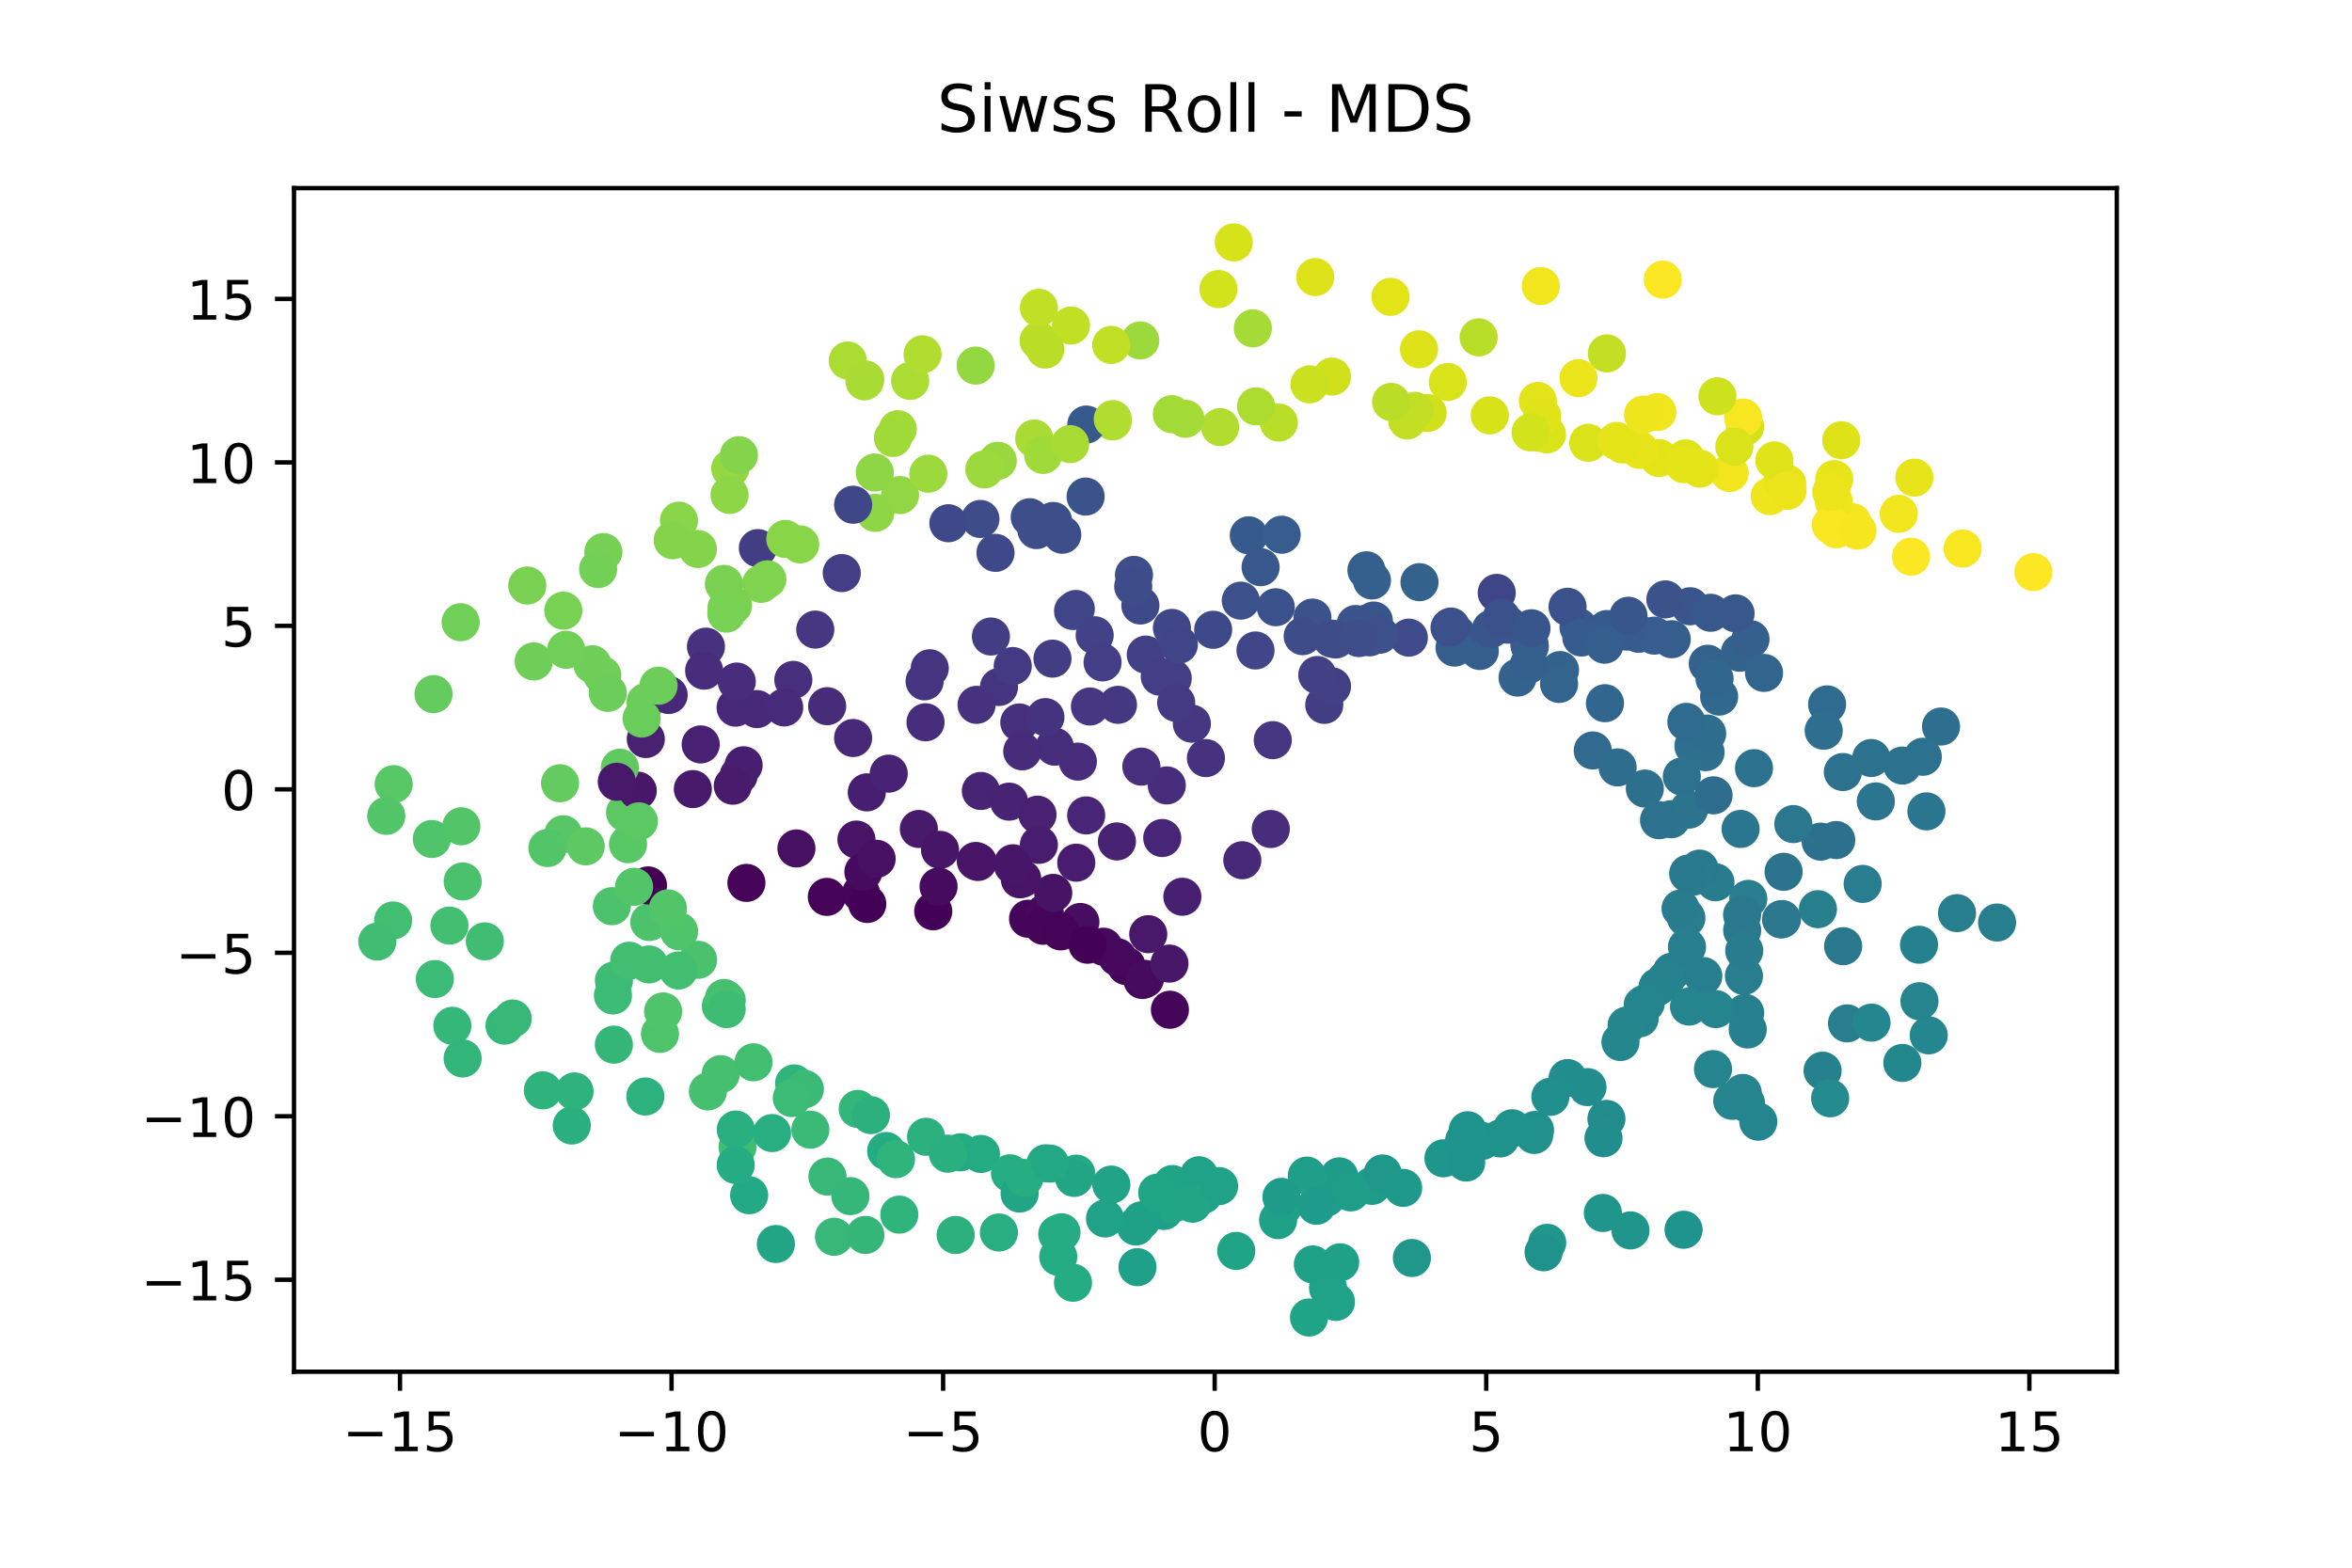 <?xml version="1.0" encoding="utf-8" standalone="no"?>
<!DOCTYPE svg PUBLIC "-//W3C//DTD SVG 1.1//EN"
  "http://www.w3.org/Graphics/SVG/1.1/DTD/svg11.dtd">
<!-- Created with matplotlib (http://matplotlib.org/) -->
<svg height="288pt" version="1.1" viewBox="0 0 432 288" width="432pt" xmlns="http://www.w3.org/2000/svg" xmlns:xlink="http://www.w3.org/1999/xlink">
 <defs>
  <style type="text/css">
*{stroke-linecap:butt;stroke-linejoin:round;}
  </style>
 </defs>
 <g id="figure_1">
  <g id="patch_1">
   <path d="M 0 288 
L 432 288 
L 432 0 
L 0 0 
z
" style="fill:#ffffff;"/>
  </g>
  <g id="axes_1">
   <g id="patch_2">
    <path d="M 54 252 
L 388.8 252 
L 388.8 34.56 
L 54 34.56 
z
" style="fill:#ffffff;"/>
   </g>
   <g id="PathCollection_1">
    <defs>
     <path d="M 0 3 
C 0.796 3 1.559 2.684 2.121 2.121 
C 2.684 1.559 3 0.796 3 0 
C 3 -0.796 2.684 -1.559 2.121 -2.121 
C 1.559 -2.684 0.796 -3 0 -3 
C -0.796 -3 -1.559 -2.684 -2.121 -2.121 
C -2.684 -1.559 -3 -0.796 -3 0 
C -3 0.796 -2.684 1.559 -2.121 2.121 
C -1.559 2.684 -0.796 3 0 3 
z
" id="C0_0_ed6fc40e29"/>
    </defs>
    <g clip-path="url(#p82fd824a99)">
     <use style="fill:#1e9c89;stroke:#1e9c89;" x="251.988" xlink:href="#C0_0_ed6fc40e29" y="217.86"/>
    </g>
    <g clip-path="url(#p82fd824a99)">
     <use style="fill:#4ac16d;stroke:#4ac16d;" x="128.221" xlink:href="#C0_0_ed6fc40e29" y="176.325"/>
    </g>
    <g clip-path="url(#p82fd824a99)">
     <use style="fill:#23a983;stroke:#23a983;" x="192.063" xlink:href="#C0_0_ed6fc40e29" y="213.704"/>
    </g>
    <g clip-path="url(#p82fd824a99)">
     <use style="fill:#1e9b8a;stroke:#1e9b8a;" x="243.638" xlink:href="#C0_0_ed6fc40e29" y="219.998"/>
    </g>
    <g clip-path="url(#p82fd824a99)">
     <use style="fill:#287d8e;stroke:#287d8e;" x="321.114" xlink:href="#C0_0_ed6fc40e29" y="165.131"/>
    </g>
    <g clip-path="url(#p82fd824a99)">
     <use style="fill:#2eb37c;stroke:#2eb37c;" x="99.709" xlink:href="#C0_0_ed6fc40e29" y="200.313"/>
    </g>
    <g clip-path="url(#p82fd824a99)">
     <use style="fill:#26818e;stroke:#26818e;" x="321.009" xlink:href="#C0_0_ed6fc40e29" y="189.131"/>
    </g>
    <g clip-path="url(#p82fd824a99)">
     <use style="fill:#b8de29;stroke:#b8de29;" x="271.587" xlink:href="#C0_0_ed6fc40e29" y="61.975"/>
    </g>
    <g clip-path="url(#p82fd824a99)">
     <use style="fill:#e7e419;stroke:#e7e419;" x="328.272" xlink:href="#C0_0_ed6fc40e29" y="88.865"/>
    </g>
    <g clip-path="url(#p82fd824a99)">
     <use style="fill:#2c738e;stroke:#2c738e;" x="310.216" xlink:href="#C0_0_ed6fc40e29" y="148.736"/>
    </g>
    <g clip-path="url(#p82fd824a99)">
     <use style="fill:#75d054;stroke:#75d054;" x="110.819" xlink:href="#C0_0_ed6fc40e29" y="101.42"/>
    </g>
    <g clip-path="url(#p82fd824a99)">
     <use style="fill:#1f968b;stroke:#1f968b;" x="265.127" xlink:href="#C0_0_ed6fc40e29" y="212.792"/>
    </g>
    <g clip-path="url(#p82fd824a99)">
     <use style="fill:#1fa188;stroke:#1fa188;" x="213.78" xlink:href="#C0_0_ed6fc40e29" y="222.462"/>
    </g>
    <g clip-path="url(#p82fd824a99)">
     <use style="fill:#d0e11c;stroke:#d0e11c;" x="244.655" xlink:href="#C0_0_ed6fc40e29" y="69.178"/>
    </g>
    <g clip-path="url(#p82fd824a99)">
     <use style="fill:#481a6c;stroke:#481a6c;" x="168.768" xlink:href="#C0_0_ed6fc40e29" y="152.291"/>
    </g>
    <g clip-path="url(#p82fd824a99)">
     <use style="fill:#481f70;stroke:#481f70;" x="159.206" xlink:href="#C0_0_ed6fc40e29" y="145.567"/>
    </g>
    <g clip-path="url(#p82fd824a99)">
     <use style="fill:#450559;stroke:#450559;" x="206.909" xlink:href="#C0_0_ed6fc40e29" y="177.438"/>
    </g>
    <g clip-path="url(#p82fd824a99)">
     <use style="fill:#90d743;stroke:#90d743;" x="165.312" xlink:href="#C0_0_ed6fc40e29" y="90.949"/>
    </g>
    <g clip-path="url(#p82fd824a99)">
     <use style="fill:#6ece58;stroke:#6ece58;" x="110.621" xlink:href="#C0_0_ed6fc40e29" y="124.026"/>
    </g>
    <g clip-path="url(#p82fd824a99)">
     <use style="fill:#a8db34;stroke:#a8db34;" x="158.917" xlink:href="#C0_0_ed6fc40e29" y="69.699"/>
    </g>
    <g clip-path="url(#p82fd824a99)">
     <use style="fill:#f1e51d;stroke:#f1e51d;" x="317.69" xlink:href="#C0_0_ed6fc40e29" y="86.893"/>
    </g>
    <g clip-path="url(#p82fd824a99)">
     <use style="fill:#7ad151;stroke:#7ad151;" x="132.962" xlink:href="#C0_0_ed6fc40e29" y="107.275"/>
    </g>
    <g clip-path="url(#p82fd824a99)">
     <use style="fill:#24868e;stroke:#24868e;" x="354.255" xlink:href="#C0_0_ed6fc40e29" y="190.205"/>
    </g>
    <g clip-path="url(#p82fd824a99)">
     <use style="fill:#6ece58;stroke:#6ece58;" x="108.8" xlink:href="#C0_0_ed6fc40e29" y="122.03"/>
    </g>
    <g clip-path="url(#p82fd824a99)">
     <use style="fill:#482979;stroke:#482979;" x="228.181" xlink:href="#C0_0_ed6fc40e29" y="158.033"/>
    </g>
    <g clip-path="url(#p82fd824a99)">
     <use style="fill:#2cb17e;stroke:#2cb17e;" x="170.092" xlink:href="#C0_0_ed6fc40e29" y="208.836"/>
    </g>
    <g clip-path="url(#p82fd824a99)">
     <use style="fill:#46307e;stroke:#46307e;" x="187.221" xlink:href="#C0_0_ed6fc40e29" y="132.725"/>
    </g>
    <g clip-path="url(#p82fd824a99)">
     <use style="fill:#dde318;stroke:#dde318;" x="241.579" xlink:href="#C0_0_ed6fc40e29" y="50.905"/>
    </g>
    <g clip-path="url(#p82fd824a99)">
     <use style="fill:#1f958b;stroke:#1f958b;" x="294.411" xlink:href="#C0_0_ed6fc40e29" y="222.834"/>
    </g>
    <g clip-path="url(#p82fd824a99)">
     <use style="fill:#297b8e;stroke:#297b8e;" x="315.087" xlink:href="#C0_0_ed6fc40e29" y="162.075"/>
    </g>
    <g clip-path="url(#p82fd824a99)">
     <use style="fill:#3a548c;stroke:#3a548c;" x="310.435" xlink:href="#C0_0_ed6fc40e29" y="111.376"/>
    </g>
    <g clip-path="url(#p82fd824a99)">
     <use style="fill:#6ccd5a;stroke:#6ccd5a;" x="118.563" xlink:href="#C0_0_ed6fc40e29" y="128.986"/>
    </g>
    <g clip-path="url(#p82fd824a99)">
     <use style="fill:#25858e;stroke:#25858e;" x="301.164" xlink:href="#C0_0_ed6fc40e29" y="187.083"/>
    </g>
    <g clip-path="url(#p82fd824a99)">
     <use style="fill:#1fa188;stroke:#1fa188;" x="235.704" xlink:href="#C0_0_ed6fc40e29" y="221.64"/>
    </g>
    <g clip-path="url(#p82fd824a99)">
     <use style="fill:#450559;stroke:#450559;" x="206.864" xlink:href="#C0_0_ed6fc40e29" y="177.473"/>
    </g>
    <g clip-path="url(#p82fd824a99)">
     <use style="fill:#25ac82;stroke:#25ac82;" x="194.376" xlink:href="#C0_0_ed6fc40e29" y="230.881"/>
    </g>
    <g clip-path="url(#p82fd824a99)">
     <use style="fill:#25ab82;stroke:#25ab82;" x="180.173" xlink:href="#C0_0_ed6fc40e29" y="211.994"/>
    </g>
    <g clip-path="url(#p82fd824a99)">
     <use style="fill:#25ac82;stroke:#25ac82;" x="162.767" xlink:href="#C0_0_ed6fc40e29" y="211.455"/>
    </g>
    <g clip-path="url(#p82fd824a99)">
     <use style="fill:#dae319;stroke:#dae319;" x="265.918" xlink:href="#C0_0_ed6fc40e29" y="70.176"/>
    </g>
    <g clip-path="url(#p82fd824a99)">
     <use style="fill:#3bbb75;stroke:#3bbb75;" x="79.868" xlink:href="#C0_0_ed6fc40e29" y="179.864"/>
    </g>
    <g clip-path="url(#p82fd824a99)">
     <use style="fill:#2e6e8e;stroke:#2e6e8e;" x="356.514" xlink:href="#C0_0_ed6fc40e29" y="133.472"/>
    </g>
    <g clip-path="url(#p82fd824a99)">
     <use style="fill:#26818e;stroke:#26818e;" x="307.051" xlink:href="#C0_0_ed6fc40e29" y="178.511"/>
    </g>
    <g clip-path="url(#p82fd824a99)">
     <use style="fill:#42be71;stroke:#42be71;" x="119.199" xlink:href="#C0_0_ed6fc40e29" y="177.176"/>
    </g>
    <g clip-path="url(#p82fd824a99)">
     <use style="fill:#481668;stroke:#481668;" x="172.658" xlink:href="#C0_0_ed6fc40e29" y="156.129"/>
    </g>
    <g clip-path="url(#p82fd824a99)">
     <use style="fill:#35b779;stroke:#35b779;" x="83.086" xlink:href="#C0_0_ed6fc40e29" y="188.452"/>
    </g>
    <g clip-path="url(#p82fd824a99)">
     <use style="fill:#37b878;stroke:#37b878;" x="153.189" xlink:href="#C0_0_ed6fc40e29" y="227.208"/>
    </g>
    <g clip-path="url(#p82fd824a99)">
     <use style="fill:#404588;stroke:#404588;" x="197.599" xlink:href="#C0_0_ed6fc40e29" y="111.872"/>
    </g>
    <g clip-path="url(#p82fd824a99)">
     <use style="fill:#472c7a;stroke:#472c7a;" x="151.925" xlink:href="#C0_0_ed6fc40e29" y="129.734"/>
    </g>
    <g clip-path="url(#p82fd824a99)">
     <use style="fill:#33638d;stroke:#33638d;" x="278.741" xlink:href="#C0_0_ed6fc40e29" y="124.479"/>
    </g>
    <g clip-path="url(#p82fd824a99)">
     <use style="fill:#2e6f8e;stroke:#2e6f8e;" x="313.268" xlink:href="#C0_0_ed6fc40e29" y="138.185"/>
    </g>
    <g clip-path="url(#p82fd824a99)">
     <use style="fill:#1fa188;stroke:#1fa188;" x="208.627" xlink:href="#C0_0_ed6fc40e29" y="225.325"/>
    </g>
    <g clip-path="url(#p82fd824a99)">
     <use style="fill:#26818e;stroke:#26818e;" x="352.477" xlink:href="#C0_0_ed6fc40e29" y="173.557"/>
    </g>
    <g clip-path="url(#p82fd824a99)">
     <use style="fill:#f8e621;stroke:#f8e621;" x="337.282" xlink:href="#C0_0_ed6fc40e29" y="97.235"/>
    </g>
    <g clip-path="url(#p82fd824a99)">
     <use style="fill:#482475;stroke:#482475;" x="180.157" xlink:href="#C0_0_ed6fc40e29" y="145.309"/>
    </g>
    <g clip-path="url(#p82fd824a99)">
     <use style="fill:#404588;stroke:#404588;" x="197.093" xlink:href="#C0_0_ed6fc40e29" y="112.256"/>
    </g>
    <g clip-path="url(#p82fd824a99)">
     <use style="fill:#453781;stroke:#453781;" x="233.776" xlink:href="#C0_0_ed6fc40e29" y="135.974"/>
    </g>
    <g clip-path="url(#p82fd824a99)">
     <use style="fill:#2fb47c;stroke:#2fb47c;" x="164.571" xlink:href="#C0_0_ed6fc40e29" y="212.953"/>
    </g>
    <g clip-path="url(#p82fd824a99)">
     <use style="fill:#3b528b;stroke:#3b528b;" x="249.6" xlink:href="#C0_0_ed6fc40e29" y="115.471"/>
    </g>
    <g clip-path="url(#p82fd824a99)">
     <use style="fill:#24878e;stroke:#24878e;" x="297.635" xlink:href="#C0_0_ed6fc40e29" y="191.427"/>
    </g>
    <g clip-path="url(#p82fd824a99)">
     <use style="fill:#3c4f8a;stroke:#3c4f8a;" x="193.439" xlink:href="#C0_0_ed6fc40e29" y="95.705"/>
    </g>
    <g clip-path="url(#p82fd824a99)">
     <use style="fill:#453581;stroke:#453581;" x="183.486" xlink:href="#C0_0_ed6fc40e29" y="126.208"/>
    </g>
    <g clip-path="url(#p82fd824a99)">
     <use style="fill:#482677;stroke:#482677;" x="213.473" xlink:href="#C0_0_ed6fc40e29" y="153.953"/>
    </g>
    <g clip-path="url(#p82fd824a99)">
     <use style="fill:#31b57b;stroke:#31b57b;" x="84.975" xlink:href="#C0_0_ed6fc40e29" y="194.446"/>
    </g>
    <g clip-path="url(#p82fd824a99)">
     <use style="fill:#472f7d;stroke:#472f7d;" x="145.713" xlink:href="#C0_0_ed6fc40e29" y="124.906"/>
    </g>
    <g clip-path="url(#p82fd824a99)">
     <use style="fill:#424186;stroke:#424186;" x="210.449" xlink:href="#C0_0_ed6fc40e29" y="120.258"/>
    </g>
    <g clip-path="url(#p82fd824a99)">
     <use style="fill:#2d708e;stroke:#2d708e;" x="334.405" xlink:href="#C0_0_ed6fc40e29" y="154.618"/>
    </g>
    <g clip-path="url(#p82fd824a99)">
     <use style="fill:#89d548;stroke:#89d548;" x="146.968" xlink:href="#C0_0_ed6fc40e29" y="100.013"/>
    </g>
    <g clip-path="url(#p82fd824a99)">
     <use style="fill:#482173;stroke:#482173;" x="128.699" xlink:href="#C0_0_ed6fc40e29" y="136.758"/>
    </g>
    <g clip-path="url(#p82fd824a99)">
     <use style="fill:#93d741;stroke:#93d741;" x="134.13" xlink:href="#C0_0_ed6fc40e29" y="86.087"/>
    </g>
    <g clip-path="url(#p82fd824a99)">
     <use style="fill:#482173;stroke:#482173;" x="118.619" xlink:href="#C0_0_ed6fc40e29" y="135.768"/>
    </g>
    <g clip-path="url(#p82fd824a99)">
     <use style="fill:#f1e51d;stroke:#f1e51d;" x="283.01" xlink:href="#C0_0_ed6fc40e29" y="52.544"/>
    </g>
    <g clip-path="url(#p82fd824a99)">
     <use style="fill:#23888e;stroke:#23888e;" x="349.41" xlink:href="#C0_0_ed6fc40e29" y="195.27"/>
    </g>
    <g clip-path="url(#p82fd824a99)">
     <use style="fill:#f1e51d;stroke:#f1e51d;" x="348.759" xlink:href="#C0_0_ed6fc40e29" y="94.395"/>
    </g>
    <g clip-path="url(#p82fd824a99)">
     <use style="fill:#23a983;stroke:#23a983;" x="197.692" xlink:href="#C0_0_ed6fc40e29" y="215.606"/>
    </g>
    <g clip-path="url(#p82fd824a99)">
     <use style="fill:#58c765;stroke:#58c765;" x="72.312" xlink:href="#C0_0_ed6fc40e29" y="144.059"/>
    </g>
    <g clip-path="url(#p82fd824a99)">
     <use style="fill:#470d60;stroke:#470d60;" x="198.436" xlink:href="#C0_0_ed6fc40e29" y="169.376"/>
    </g>
    <g clip-path="url(#p82fd824a99)">
     <use style="fill:#375a8c;stroke:#375a8c;" x="295.137" xlink:href="#C0_0_ed6fc40e29" y="115.564"/>
    </g>
    <g clip-path="url(#p82fd824a99)">
     <use style="fill:#482979;stroke:#482979;" x="139.034" xlink:href="#C0_0_ed6fc40e29" y="130.267"/>
    </g>
    <g clip-path="url(#p82fd824a99)">
     <use style="fill:#355e8d;stroke:#355e8d;" x="271.796" xlink:href="#C0_0_ed6fc40e29" y="119.595"/>
    </g>
    <g clip-path="url(#p82fd824a99)">
     <use style="fill:#482979;stroke:#482979;" x="135.113" xlink:href="#C0_0_ed6fc40e29" y="130.001"/>
    </g>
    <g clip-path="url(#p82fd824a99)">
     <use style="fill:#33638d;stroke:#33638d;" x="313.669" xlink:href="#C0_0_ed6fc40e29" y="121.94"/>
    </g>
    <g clip-path="url(#p82fd824a99)">
     <use style="fill:#297b8e;stroke:#297b8e;" x="309.59" xlink:href="#C0_0_ed6fc40e29" y="168.397"/>
    </g>
    <g clip-path="url(#p82fd824a99)">
     <use style="fill:#481769;stroke:#481769;" x="186.063" xlink:href="#C0_0_ed6fc40e29" y="158.595"/>
    </g>
    <g clip-path="url(#p82fd824a99)">
     <use style="fill:#40bd72;stroke:#40bd72;" x="135.474" xlink:href="#C0_0_ed6fc40e29" y="210.664"/>
    </g>
    <g clip-path="url(#p82fd824a99)">
     <use style="fill:#1fa088;stroke:#1fa088;" x="220.982" xlink:href="#C0_0_ed6fc40e29" y="219.512"/>
    </g>
    <g clip-path="url(#p82fd824a99)">
     <use style="fill:#39558c;stroke:#39558c;" x="273.879" xlink:href="#C0_0_ed6fc40e29" y="115.549"/>
    </g>
    <g clip-path="url(#p82fd824a99)">
     <use style="fill:#1f958b;stroke:#1f958b;" x="299.473" xlink:href="#C0_0_ed6fc40e29" y="226.039"/>
    </g>
    <g clip-path="url(#p82fd824a99)">
     <use style="fill:#482071;stroke:#482071;" x="217.167" xlink:href="#C0_0_ed6fc40e29" y="164.742"/>
    </g>
    <g clip-path="url(#p82fd824a99)">
     <use style="fill:#1fa287;stroke:#1fa287;" x="243.931" xlink:href="#C0_0_ed6fc40e29" y="236.64"/>
    </g>
    <g clip-path="url(#p82fd824a99)">
     <use style="fill:#d2e21b;stroke:#d2e21b;" x="223.797" xlink:href="#C0_0_ed6fc40e29" y="53.108"/>
    </g>
    <g clip-path="url(#p82fd824a99)">
     <use style="fill:#33638d;stroke:#33638d;" x="260.724" xlink:href="#C0_0_ed6fc40e29" y="106.951"/>
    </g>
    <g clip-path="url(#p82fd824a99)">
     <use style="fill:#35b779;stroke:#35b779;" x="92.669" xlink:href="#C0_0_ed6fc40e29" y="188.419"/>
    </g>
    <g clip-path="url(#p82fd824a99)">
     <use style="fill:#472d7b;stroke:#472d7b;" x="169.992" xlink:href="#C0_0_ed6fc40e29" y="132.691"/>
    </g>
    <g clip-path="url(#p82fd824a99)">
     <use style="fill:#4cc26c;stroke:#4cc26c;" x="119.257" xlink:href="#C0_0_ed6fc40e29" y="169.385"/>
    </g>
    <g clip-path="url(#p82fd824a99)">
     <use style="fill:#365c8d;stroke:#365c8d;" x="280.903" xlink:href="#C0_0_ed6fc40e29" y="118.232"/>
    </g>
    <g clip-path="url(#p82fd824a99)">
     <use style="fill:#433d84;stroke:#433d84;" x="139.198" xlink:href="#C0_0_ed6fc40e29" y="100.691"/>
    </g>
    <g clip-path="url(#p82fd824a99)">
     <use style="fill:#20a486;stroke:#20a486;" x="215.991" xlink:href="#C0_0_ed6fc40e29" y="217.983"/>
    </g>
    <g clip-path="url(#p82fd824a99)">
     <use style="fill:#450559;stroke:#450559;" x="188.826" xlink:href="#C0_0_ed6fc40e29" y="168.782"/>
    </g>
    <g clip-path="url(#p82fd824a99)">
     <use style="fill:#8ed645;stroke:#8ed645;" x="160.758" xlink:href="#C0_0_ed6fc40e29" y="94.216"/>
    </g>
    <g clip-path="url(#p82fd824a99)">
     <use style="fill:#440154;stroke:#440154;" x="119.014" xlink:href="#C0_0_ed6fc40e29" y="162.659"/>
    </g>
    <g clip-path="url(#p82fd824a99)">
     <use style="fill:#3aba76;stroke:#3aba76;" x="148.841" xlink:href="#C0_0_ed6fc40e29" y="207.531"/>
    </g>
    <g clip-path="url(#p82fd824a99)">
     <use style="fill:#39568c;stroke:#39568c;" x="267.575" xlink:href="#C0_0_ed6fc40e29" y="116.495"/>
    </g>
    <g clip-path="url(#p82fd824a99)">
     <use style="fill:#56c667;stroke:#56c667;" x="103.444" xlink:href="#C0_0_ed6fc40e29" y="153.262"/>
    </g>
    <g clip-path="url(#p82fd824a99)">
     <use style="fill:#e7e419;stroke:#e7e419;" x="351.615" xlink:href="#C0_0_ed6fc40e29" y="87.742"/>
    </g>
    <g clip-path="url(#p82fd824a99)">
     <use style="fill:#3c508b;stroke:#3c508b;" x="227.901" xlink:href="#C0_0_ed6fc40e29" y="110.345"/>
    </g>
    <g clip-path="url(#p82fd824a99)">
     <use style="fill:#1fa287;stroke:#1fa287;" x="220.227" xlink:href="#C0_0_ed6fc40e29" y="215.908"/>
    </g>
    <g clip-path="url(#p82fd824a99)">
     <use style="fill:#21a685;stroke:#21a685;" x="215.47" xlink:href="#C0_0_ed6fc40e29" y="221.146"/>
    </g>
    <g clip-path="url(#p82fd824a99)">
     <use style="fill:#1fa187;stroke:#1fa187;" x="234.752" xlink:href="#C0_0_ed6fc40e29" y="224.146"/>
    </g>
    <g clip-path="url(#p82fd824a99)">
     <use style="fill:#3e4989;stroke:#3e4989;" x="222.824" xlink:href="#C0_0_ed6fc40e29" y="115.699"/>
    </g>
    <g clip-path="url(#p82fd824a99)">
     <use style="fill:#e2e418;stroke:#e2e418;" x="304.71" xlink:href="#C0_0_ed6fc40e29" y="84.152"/>
    </g>
    <g clip-path="url(#p82fd824a99)">
     <use style="fill:#26828e;stroke:#26828e;" x="305.936" xlink:href="#C0_0_ed6fc40e29" y="180.029"/>
    </g>
    <g clip-path="url(#p82fd824a99)">
     <use style="fill:#98d83e;stroke:#98d83e;" x="183.269" xlink:href="#C0_0_ed6fc40e29" y="84.645"/>
    </g>
    <g clip-path="url(#p82fd824a99)">
     <use style="fill:#42be71;stroke:#42be71;" x="72.214" xlink:href="#C0_0_ed6fc40e29" y="169.096"/>
    </g>
    <g clip-path="url(#p82fd824a99)">
     <use style="fill:#355e8d;stroke:#355e8d;" x="307.049" xlink:href="#C0_0_ed6fc40e29" y="117.433"/>
    </g>
    <g clip-path="url(#p82fd824a99)">
     <use style="fill:#84d44b;stroke:#84d44b;" x="135.718" xlink:href="#C0_0_ed6fc40e29" y="83.622"/>
    </g>
    <g clip-path="url(#p82fd824a99)">
     <use style="fill:#2a768e;stroke:#2a768e;" x="319.697" xlink:href="#C0_0_ed6fc40e29" y="152.284"/>
    </g>
    <g clip-path="url(#p82fd824a99)">
     <use style="fill:#b0dd2f;stroke:#b0dd2f;" x="204.369" xlink:href="#C0_0_ed6fc40e29" y="77.419"/>
    </g>
    <g clip-path="url(#p82fd824a99)">
     <use style="fill:#20a386;stroke:#20a386;" x="204.121" xlink:href="#C0_0_ed6fc40e29" y="217.622"/>
    </g>
    <g clip-path="url(#p82fd824a99)">
     <use style="fill:#b0dd2f;stroke:#b0dd2f;" x="224.1" xlink:href="#C0_0_ed6fc40e29" y="78.465"/>
    </g>
    <g clip-path="url(#p82fd824a99)">
     <use style="fill:#40bd72;stroke:#40bd72;" x="69.308" xlink:href="#C0_0_ed6fc40e29" y="172.969"/>
    </g>
    <g clip-path="url(#p82fd824a99)">
     <use style="fill:#50c46a;stroke:#50c46a;" x="124.738" xlink:href="#C0_0_ed6fc40e29" y="171.093"/>
    </g>
    <g clip-path="url(#p82fd824a99)">
     <use style="fill:#21908d;stroke:#21908d;" x="281.943" xlink:href="#C0_0_ed6fc40e29" y="207.583"/>
    </g>
    <g clip-path="url(#p82fd824a99)">
     <use style="fill:#e2e418;stroke:#e2e418;" x="282.462" xlink:href="#C0_0_ed6fc40e29" y="73.662"/>
    </g>
    <g clip-path="url(#p82fd824a99)">
     <use style="fill:#2db27d;stroke:#2db27d;" x="118.533" xlink:href="#C0_0_ed6fc40e29" y="201.44"/>
    </g>
    <g clip-path="url(#p82fd824a99)">
     <use style="fill:#287d8e;stroke:#287d8e;" x="339.248" xlink:href="#C0_0_ed6fc40e29" y="188.005"/>
    </g>
    <g clip-path="url(#p82fd824a99)">
     <use style="fill:#23a983;stroke:#23a983;" x="137.594" xlink:href="#C0_0_ed6fc40e29" y="219.578"/>
    </g>
    <g clip-path="url(#p82fd824a99)">
     <use style="fill:#450559;stroke:#450559;" x="158.15" xlink:href="#C0_0_ed6fc40e29" y="164.104"/>
    </g>
    <g clip-path="url(#p82fd824a99)">
     <use style="fill:#355f8d;stroke:#355f8d;" x="251.992" xlink:href="#C0_0_ed6fc40e29" y="106.639"/>
    </g>
    <g clip-path="url(#p82fd824a99)">
     <use style="fill:#32b67a;stroke:#32b67a;" x="157.545" xlink:href="#C0_0_ed6fc40e29" y="203.722"/>
    </g>
    <g clip-path="url(#p82fd824a99)">
     <use style="fill:#365c8d;stroke:#365c8d;" x="300.976" xlink:href="#C0_0_ed6fc40e29" y="116.438"/>
    </g>
    <g clip-path="url(#p82fd824a99)">
     <use style="fill:#25ac82;stroke:#25ac82;" x="197.08" xlink:href="#C0_0_ed6fc40e29" y="235.654"/>
    </g>
    <g clip-path="url(#p82fd824a99)">
     <use style="fill:#277f8e;stroke:#277f8e;" x="333.904" xlink:href="#C0_0_ed6fc40e29" y="167.028"/>
    </g>
    <g clip-path="url(#p82fd824a99)">
     <use style="fill:#472e7c;stroke:#472e7c;" x="193.737" xlink:href="#C0_0_ed6fc40e29" y="137.174"/>
    </g>
    <g clip-path="url(#p82fd824a99)">
     <use style="fill:#355e8d;stroke:#355e8d;" x="267.16" xlink:href="#C0_0_ed6fc40e29" y="118.968"/>
    </g>
    <g clip-path="url(#p82fd824a99)">
     <use style="fill:#1fa188;stroke:#1fa188;" x="209.673" xlink:href="#C0_0_ed6fc40e29" y="224.178"/>
    </g>
    <g clip-path="url(#p82fd824a99)">
     <use style="fill:#21a585;stroke:#21a585;" x="142.51" xlink:href="#C0_0_ed6fc40e29" y="228.535"/>
    </g>
    <g clip-path="url(#p82fd824a99)">
     <use style="fill:#1fa187;stroke:#1fa187;" x="241.135" xlink:href="#C0_0_ed6fc40e29" y="232.292"/>
    </g>
    <g clip-path="url(#p82fd824a99)">
     <use style="fill:#2fb47c;stroke:#2fb47c;" x="165.178" xlink:href="#C0_0_ed6fc40e29" y="223.139"/>
    </g>
    <g clip-path="url(#p82fd824a99)">
     <use style="fill:#2fb47c;stroke:#2fb47c;" x="145.861" xlink:href="#C0_0_ed6fc40e29" y="199.035"/>
    </g>
    <g clip-path="url(#p82fd824a99)">
     <use style="fill:#277f8e;stroke:#277f8e;" x="312.849" xlink:href="#C0_0_ed6fc40e29" y="179.315"/>
    </g>
    <g clip-path="url(#p82fd824a99)">
     <use style="fill:#bade28;stroke:#bade28;" x="191.573" xlink:href="#C0_0_ed6fc40e29" y="63.093"/>
    </g>
    <g clip-path="url(#p82fd824a99)">
     <use style="fill:#2d708e;stroke:#2d708e;" x="337.267" xlink:href="#C0_0_ed6fc40e29" y="154.324"/>
    </g>
    <g clip-path="url(#p82fd824a99)">
     <use style="fill:#26818e;stroke:#26818e;" x="334.76" xlink:href="#C0_0_ed6fc40e29" y="196.696"/>
    </g>
    <g clip-path="url(#p82fd824a99)">
     <use style="fill:#b8de29;stroke:#b8de29;" x="234.885" xlink:href="#C0_0_ed6fc40e29" y="77.63"/>
    </g>
    <g clip-path="url(#p82fd824a99)">
     <use style="fill:#7fd34e;stroke:#7fd34e;" x="140.939" xlink:href="#C0_0_ed6fc40e29" y="106.425"/>
    </g>
    <g clip-path="url(#p82fd824a99)">
     <use style="fill:#46c06f;stroke:#46c06f;" x="132.378" xlink:href="#C0_0_ed6fc40e29" y="197.334"/>
    </g>
    <g clip-path="url(#p82fd824a99)">
     <use style="fill:#482374;stroke:#482374;" x="163.237" xlink:href="#C0_0_ed6fc40e29" y="142.125"/>
    </g>
    <g clip-path="url(#p82fd824a99)">
     <use style="fill:#cae11f;stroke:#cae11f;" x="240.516" xlink:href="#C0_0_ed6fc40e29" y="70.609"/>
    </g>
    <g clip-path="url(#p82fd824a99)">
     <use style="fill:#4ac16d;stroke:#4ac16d;" x="84.985" xlink:href="#C0_0_ed6fc40e29" y="161.932"/>
    </g>
    <g clip-path="url(#p82fd824a99)">
     <use style="fill:#fde725;stroke:#fde725;" x="373.492" xlink:href="#C0_0_ed6fc40e29" y="105.1"/>
    </g>
    <g clip-path="url(#p82fd824a99)">
     <use style="fill:#46337f;stroke:#46337f;" x="192.012" xlink:href="#C0_0_ed6fc40e29" y="131.74"/>
    </g>
    <g clip-path="url(#p82fd824a99)">
     <use style="fill:#a8db34;stroke:#a8db34;" x="189.957" xlink:href="#C0_0_ed6fc40e29" y="80.561"/>
    </g>
    <g clip-path="url(#p82fd824a99)">
     <use style="fill:#453781;stroke:#453781;" x="218.912" xlink:href="#C0_0_ed6fc40e29" y="132.949"/>
    </g>
    <g clip-path="url(#p82fd824a99)">
     <use style="fill:#25ac82;stroke:#25ac82;" x="194.193" xlink:href="#C0_0_ed6fc40e29" y="226.715"/>
    </g>
    <g clip-path="url(#p82fd824a99)">
     <use style="fill:#472a7a;stroke:#472a7a;" x="144.039" xlink:href="#C0_0_ed6fc40e29" y="129.958"/>
    </g>
    <g clip-path="url(#p82fd824a99)">
     <use style="fill:#9bd93c;stroke:#9bd93c;" x="209.436" xlink:href="#C0_0_ed6fc40e29" y="62.539"/>
    </g>
    <g clip-path="url(#p82fd824a99)">
     <use style="fill:#7fd34e;stroke:#7fd34e;" x="139.799" xlink:href="#C0_0_ed6fc40e29" y="107.26"/>
    </g>
    <g clip-path="url(#p82fd824a99)">
     <use style="fill:#1fa188;stroke:#1fa188;" x="246.15" xlink:href="#C0_0_ed6fc40e29" y="231.9"/>
    </g>
    <g clip-path="url(#p82fd824a99)">
     <use style="fill:#29798e;stroke:#29798e;" x="312.147" xlink:href="#C0_0_ed6fc40e29" y="159.572"/>
    </g>
    <g clip-path="url(#p82fd824a99)">
     <use style="fill:#48186a;stroke:#48186a;" x="113.479" xlink:href="#C0_0_ed6fc40e29" y="143.343"/>
    </g>
    <g clip-path="url(#p82fd824a99)">
     <use style="fill:#42be71;stroke:#42be71;" x="133.48" xlink:href="#C0_0_ed6fc40e29" y="183.751"/>
    </g>
    <g clip-path="url(#p82fd824a99)">
     <use style="fill:#25848e;stroke:#25848e;" x="314.635" xlink:href="#C0_0_ed6fc40e29" y="196.408"/>
    </g>
    <g clip-path="url(#p82fd824a99)">
     <use style="fill:#4ec36b;stroke:#4ec36b;" x="121.219" xlink:href="#C0_0_ed6fc40e29" y="189.936"/>
    </g>
    <g clip-path="url(#p82fd824a99)">
     <use style="fill:#a5db36;stroke:#a5db36;" x="217.734" xlink:href="#C0_0_ed6fc40e29" y="76.938"/>
    </g>
    <g clip-path="url(#p82fd824a99)">
     <use style="fill:#efe51c;stroke:#efe51c;" x="325.051" xlink:href="#C0_0_ed6fc40e29" y="91.153"/>
    </g>
    <g clip-path="url(#p82fd824a99)">
     <use style="fill:#a0da39;stroke:#a0da39;" x="191.591" xlink:href="#C0_0_ed6fc40e29" y="83.575"/>
    </g>
    <g clip-path="url(#p82fd824a99)">
     <use style="fill:#440256;stroke:#440256;" x="171.414" xlink:href="#C0_0_ed6fc40e29" y="167.41"/>
    </g>
    <g clip-path="url(#p82fd824a99)">
     <use style="fill:#2e6e8e;stroke:#2e6e8e;" x="311.037" xlink:href="#C0_0_ed6fc40e29" y="137.055"/>
    </g>
    <g clip-path="url(#p82fd824a99)">
     <use style="fill:#52c569;stroke:#52c569;" x="100.558" xlink:href="#C0_0_ed6fc40e29" y="155.794"/>
    </g>
    <g clip-path="url(#p82fd824a99)">
     <use style="fill:#443983;stroke:#443983;" x="186.017" xlink:href="#C0_0_ed6fc40e29" y="122.362"/>
    </g>
    <g clip-path="url(#p82fd824a99)">
     <use style="fill:#1f948c;stroke:#1f948c;" x="268.912" xlink:href="#C0_0_ed6fc40e29" y="209.58"/>
    </g>
    <g clip-path="url(#p82fd824a99)">
     <use style="fill:#471365;stroke:#471365;" x="187.316" xlink:href="#C0_0_ed6fc40e29" y="161.531"/>
    </g>
    <g clip-path="url(#p82fd824a99)">
     <use style="fill:#414287;stroke:#414287;" x="201.064" xlink:href="#C0_0_ed6fc40e29" y="116.706"/>
    </g>
    <g clip-path="url(#p82fd824a99)">
     <use style="fill:#450559;stroke:#450559;" x="214.883" xlink:href="#C0_0_ed6fc40e29" y="185.502"/>
    </g>
    <g clip-path="url(#p82fd824a99)">
     <use style="fill:#77d153;stroke:#77d153;" x="103.466" xlink:href="#C0_0_ed6fc40e29" y="112.186"/>
    </g>
    <g clip-path="url(#p82fd824a99)">
     <use style="fill:#3e4989;stroke:#3e4989;" x="209.459" xlink:href="#C0_0_ed6fc40e29" y="111.237"/>
    </g>
    <g clip-path="url(#p82fd824a99)">
     <use style="fill:#306a8e;stroke:#306a8e;" x="292.549" xlink:href="#C0_0_ed6fc40e29" y="137.868"/>
    </g>
    <g clip-path="url(#p82fd824a99)">
     <use style="fill:#d0e11c;stroke:#d0e11c;" x="262.221" xlink:href="#C0_0_ed6fc40e29" y="75.866"/>
    </g>
    <g clip-path="url(#p82fd824a99)">
     <use style="fill:#46c06f;stroke:#46c06f;" x="130.024" xlink:href="#C0_0_ed6fc40e29" y="200.506"/>
    </g>
    <g clip-path="url(#p82fd824a99)">
     <use style="fill:#460a5d;stroke:#460a5d;" x="191.897" xlink:href="#C0_0_ed6fc40e29" y="167.744"/>
    </g>
    <g clip-path="url(#p82fd824a99)">
     <use style="fill:#453882;stroke:#453882;" x="205.342" xlink:href="#C0_0_ed6fc40e29" y="129.485"/>
    </g>
    <g clip-path="url(#p82fd824a99)">
     <use style="fill:#26ad81;stroke:#26ad81;" x="185.512" xlink:href="#C0_0_ed6fc40e29" y="215.545"/>
    </g>
    <g clip-path="url(#p82fd824a99)">
     <use style="fill:#1fa287;stroke:#1fa287;" x="245.377" xlink:href="#C0_0_ed6fc40e29" y="239.173"/>
    </g>
    <g clip-path="url(#p82fd824a99)">
     <use style="fill:#3d4e8a;stroke:#3d4e8a;" x="208.284" xlink:href="#C0_0_ed6fc40e29" y="105.616"/>
    </g>
    <g clip-path="url(#p82fd824a99)">
     <use style="fill:#d5e21a;stroke:#d5e21a;" x="320.532" xlink:href="#C0_0_ed6fc40e29" y="78.387"/>
    </g>
    <g clip-path="url(#p82fd824a99)">
     <use style="fill:#25ab82;stroke:#25ab82;" x="176.429" xlink:href="#C0_0_ed6fc40e29" y="211.686"/>
    </g>
    <g clip-path="url(#p82fd824a99)">
     <use style="fill:#1f988b;stroke:#1f988b;" x="253.958" xlink:href="#C0_0_ed6fc40e29" y="215.576"/>
    </g>
    <g clip-path="url(#p82fd824a99)">
     <use style="fill:#21a585;stroke:#21a585;" x="197.287" xlink:href="#C0_0_ed6fc40e29" y="216.391"/>
    </g>
    <g clip-path="url(#p82fd824a99)">
     <use style="fill:#52c569;stroke:#52c569;" x="70.944" xlink:href="#C0_0_ed6fc40e29" y="149.882"/>
    </g>
    <g clip-path="url(#p82fd824a99)">
     <use style="fill:#33628d;stroke:#33628d;" x="319.559" xlink:href="#C0_0_ed6fc40e29" y="119.915"/>
    </g>
    <g clip-path="url(#p82fd824a99)">
     <use style="fill:#2a778e;stroke:#2a778e;" x="327.307" xlink:href="#C0_0_ed6fc40e29" y="168.844"/>
    </g>
    <g clip-path="url(#p82fd824a99)">
     <use style="fill:#404588;stroke:#404588;" x="274.907" xlink:href="#C0_0_ed6fc40e29" y="108.919"/>
    </g>
    <g clip-path="url(#p82fd824a99)">
     <use style="fill:#433e85;stroke:#433e85;" x="202.514" xlink:href="#C0_0_ed6fc40e29" y="121.689"/>
    </g>
    <g clip-path="url(#p82fd824a99)">
     <use style="fill:#dae319;stroke:#dae319;" x="291.715" xlink:href="#C0_0_ed6fc40e29" y="81.344"/>
    </g>
    <g clip-path="url(#p82fd824a99)">
     <use style="fill:#58c765;stroke:#58c765;" x="115.356" xlink:href="#C0_0_ed6fc40e29" y="155.082"/>
    </g>
    <g clip-path="url(#p82fd824a99)">
     <use style="fill:#218e8d;stroke:#218e8d;" x="291.579" xlink:href="#C0_0_ed6fc40e29" y="199.718"/>
    </g>
    <g clip-path="url(#p82fd824a99)">
     <use style="fill:#3e4a89;stroke:#3e4a89;" x="258.767" xlink:href="#C0_0_ed6fc40e29" y="117.141"/>
    </g>
    <g clip-path="url(#p82fd824a99)">
     <use style="fill:#3b528b;stroke:#3b528b;" x="305.887" xlink:href="#C0_0_ed6fc40e29" y="110.115"/>
    </g>
    <g clip-path="url(#p82fd824a99)">
     <use style="fill:#481467;stroke:#481467;" x="179.612" xlink:href="#C0_0_ed6fc40e29" y="158.353"/>
    </g>
    <g clip-path="url(#p82fd824a99)">
     <use style="fill:#27808e;stroke:#27808e;" x="320.542" xlink:href="#C0_0_ed6fc40e29" y="186.076"/>
    </g>
    <g clip-path="url(#p82fd824a99)">
     <use style="fill:#33628d;stroke:#33628d;" x="286.534" xlink:href="#C0_0_ed6fc40e29" y="123.097"/>
    </g>
    <g clip-path="url(#p82fd824a99)">
     <use style="fill:#42be71;stroke:#42be71;" x="138.397" xlink:href="#C0_0_ed6fc40e29" y="195.154"/>
    </g>
    <g clip-path="url(#p82fd824a99)">
     <use style="fill:#2c728e;stroke:#2c728e;" x="349.412" xlink:href="#C0_0_ed6fc40e29" y="140.64"/>
    </g>
    <g clip-path="url(#p82fd824a99)">
     <use style="fill:#433d84;stroke:#433d84;" x="243.232" xlink:href="#C0_0_ed6fc40e29" y="129.49"/>
    </g>
    <g clip-path="url(#p82fd824a99)">
     <use style="fill:#46085c;stroke:#46085c;" x="205.226" xlink:href="#C0_0_ed6fc40e29" y="175.845"/>
    </g>
    <g clip-path="url(#p82fd824a99)">
     <use style="fill:#48186a;stroke:#48186a;" x="210.901" xlink:href="#C0_0_ed6fc40e29" y="171.619"/>
    </g>
    <g clip-path="url(#p82fd824a99)">
     <use style="fill:#3aba76;stroke:#3aba76;" x="147.832" xlink:href="#C0_0_ed6fc40e29" y="200.08"/>
    </g>
    <g clip-path="url(#p82fd824a99)">
     <use style="fill:#25848e;stroke:#25848e;" x="352.553" xlink:href="#C0_0_ed6fc40e29" y="183.933"/>
    </g>
    <g clip-path="url(#p82fd824a99)">
     <use style="fill:#1f988b;stroke:#1f988b;" x="284.18" xlink:href="#C0_0_ed6fc40e29" y="228.319"/>
    </g>
    <g clip-path="url(#p82fd824a99)">
     <use style="fill:#bade28;stroke:#bade28;" x="190.762" xlink:href="#C0_0_ed6fc40e29" y="62.569"/>
    </g>
    <g clip-path="url(#p82fd824a99)">
     <use style="fill:#f8e621;stroke:#f8e621;" x="360.487" xlink:href="#C0_0_ed6fc40e29" y="100.772"/>
    </g>
    <g clip-path="url(#p82fd824a99)">
     <use style="fill:#3f4788;stroke:#3f4788;" x="215.257" xlink:href="#C0_0_ed6fc40e29" y="115.353"/>
    </g>
    <g clip-path="url(#p82fd824a99)">
     <use style="fill:#34b679;stroke:#34b679;" x="112.751" xlink:href="#C0_0_ed6fc40e29" y="191.913"/>
    </g>
    <g clip-path="url(#p82fd824a99)">
     <use style="fill:#3a548c;stroke:#3a548c;" x="251.037" xlink:href="#C0_0_ed6fc40e29" y="114.539"/>
    </g>
    <g clip-path="url(#p82fd824a99)">
     <use style="fill:#46075a;stroke:#46075a;" x="209.828" xlink:href="#C0_0_ed6fc40e29" y="180.037"/>
    </g>
    <g clip-path="url(#p82fd824a99)">
     <use style="fill:#63cb5f;stroke:#63cb5f;" x="102.864" xlink:href="#C0_0_ed6fc40e29" y="143.895"/>
    </g>
    <g clip-path="url(#p82fd824a99)">
     <use style="fill:#32648e;stroke:#32648e;" x="286.361" xlink:href="#C0_0_ed6fc40e29" y="125.647"/>
    </g>
    <g clip-path="url(#p82fd824a99)">
     <use style="fill:#2c738e;stroke:#2c738e;" x="306.959" xlink:href="#C0_0_ed6fc40e29" y="150.497"/>
    </g>
    <g clip-path="url(#p82fd824a99)">
     <use style="fill:#21a585;stroke:#21a585;" x="214.937" xlink:href="#C0_0_ed6fc40e29" y="218.329"/>
    </g>
    <g clip-path="url(#p82fd824a99)">
     <use style="fill:#8ed645;stroke:#8ed645;" x="134" xlink:href="#C0_0_ed6fc40e29" y="90.926"/>
    </g>
    <g clip-path="url(#p82fd824a99)">
     <use style="fill:#28ae80;stroke:#28ae80;" x="141.811" xlink:href="#C0_0_ed6fc40e29" y="208.159"/>
    </g>
    <g clip-path="url(#p82fd824a99)">
     <use style="fill:#aadc32;stroke:#aadc32;" x="155.715" xlink:href="#C0_0_ed6fc40e29" y="66.234"/>
    </g>
    <g clip-path="url(#p82fd824a99)">
     <use style="fill:#38588c;stroke:#38588c;" x="314.2" xlink:href="#C0_0_ed6fc40e29" y="112.573"/>
    </g>
    <g clip-path="url(#p82fd824a99)">
     <use style="fill:#7ad151;stroke:#7ad151;" x="96.843" xlink:href="#C0_0_ed6fc40e29" y="107.567"/>
    </g>
    <g clip-path="url(#p82fd824a99)">
     <use style="fill:#433e85;stroke:#433e85;" x="215.404" xlink:href="#C0_0_ed6fc40e29" y="124.614"/>
    </g>
    <g clip-path="url(#p82fd824a99)">
     <use style="fill:#e2e418;stroke:#e2e418;" x="255.412" xlink:href="#C0_0_ed6fc40e29" y="54.531"/>
    </g>
    <g clip-path="url(#p82fd824a99)">
     <use style="fill:#3dbc74;stroke:#3dbc74;" x="112.762" xlink:href="#C0_0_ed6fc40e29" y="180.138"/>
    </g>
    <g clip-path="url(#p82fd824a99)">
     <use style="fill:#3f4788;stroke:#3f4788;" x="156.697" xlink:href="#C0_0_ed6fc40e29" y="92.73"/>
    </g>
    <g clip-path="url(#p82fd824a99)">
     <use style="fill:#dde318;stroke:#dde318;" x="260.633" xlink:href="#C0_0_ed6fc40e29" y="64.164"/>
    </g>
    <g clip-path="url(#p82fd824a99)">
     <use style="fill:#52c569;stroke:#52c569;" x="122.673" xlink:href="#C0_0_ed6fc40e29" y="166.88"/>
    </g>
    <g clip-path="url(#p82fd824a99)">
     <use style="fill:#3b528b;stroke:#3b528b;" x="241.062" xlink:href="#C0_0_ed6fc40e29" y="113.458"/>
    </g>
    <g clip-path="url(#p82fd824a99)">
     <use style="fill:#404688;stroke:#404688;" x="230.6" xlink:href="#C0_0_ed6fc40e29" y="119.498"/>
    </g>
    <g clip-path="url(#p82fd824a99)">
     <use style="fill:#1f948c;stroke:#1f948c;" x="272.215" xlink:href="#C0_0_ed6fc40e29" y="209.602"/>
    </g>
    <g clip-path="url(#p82fd824a99)">
     <use style="fill:#46085c;stroke:#46085c;" x="202.674" xlink:href="#C0_0_ed6fc40e29" y="173.92"/>
    </g>
    <g clip-path="url(#p82fd824a99)">
     <use style="fill:#404588;stroke:#404588;" x="216.523" xlink:href="#C0_0_ed6fc40e29" y="118.445"/>
    </g>
    <g clip-path="url(#p82fd824a99)">
     <use style="fill:#277e8e;stroke:#277e8e;" x="309.855" xlink:href="#C0_0_ed6fc40e29" y="173.992"/>
    </g>
    <g clip-path="url(#p82fd824a99)">
     <use style="fill:#2c718e;stroke:#2c718e;" x="322.165" xlink:href="#C0_0_ed6fc40e29" y="141.12"/>
    </g>
    <g clip-path="url(#p82fd824a99)">
     <use style="fill:#24878e;stroke:#24878e;" x="298.758" xlink:href="#C0_0_ed6fc40e29" y="188.408"/>
    </g>
    <g clip-path="url(#p82fd824a99)">
     <use style="fill:#38598c;stroke:#38598c;" x="299.017" xlink:href="#C0_0_ed6fc40e29" y="114.207"/>
    </g>
    <g clip-path="url(#p82fd824a99)">
     <use style="fill:#20a486;stroke:#20a486;" x="227.062" xlink:href="#C0_0_ed6fc40e29" y="229.807"/>
    </g>
    <g clip-path="url(#p82fd824a99)">
     <use style="fill:#a5db36;stroke:#a5db36;" x="230.122" xlink:href="#C0_0_ed6fc40e29" y="60.323"/>
    </g>
    <g clip-path="url(#p82fd824a99)">
     <use style="fill:#482979;stroke:#482979;" x="122.815" xlink:href="#C0_0_ed6fc40e29" y="127.677"/>
    </g>
    <g clip-path="url(#p82fd824a99)">
     <use style="fill:#1f948c;stroke:#1f948c;" x="309.233" xlink:href="#C0_0_ed6fc40e29" y="225.918"/>
    </g>
    <g clip-path="url(#p82fd824a99)">
     <use style="fill:#472d7b;stroke:#472d7b;" x="214.308" xlink:href="#C0_0_ed6fc40e29" y="144.29"/>
    </g>
    <g clip-path="url(#p82fd824a99)">
     <use style="fill:#4cc26c;stroke:#4cc26c;" x="112.374" xlink:href="#C0_0_ed6fc40e29" y="166.476"/>
    </g>
    <g clip-path="url(#p82fd824a99)">
     <use style="fill:#2a768e;stroke:#2a768e;" x="353.831" xlink:href="#C0_0_ed6fc40e29" y="149.057"/>
    </g>
    <g clip-path="url(#p82fd824a99)">
     <use style="fill:#1fa088;stroke:#1fa088;" x="208.922" xlink:href="#C0_0_ed6fc40e29" y="232.79"/>
    </g>
    <g clip-path="url(#p82fd824a99)">
     <use style="fill:#433d84;stroke:#433d84;" x="182.005" xlink:href="#C0_0_ed6fc40e29" y="116.934"/>
    </g>
    <g clip-path="url(#p82fd824a99)">
     <use style="fill:#46327e;stroke:#46327e;" x="129.665" xlink:href="#C0_0_ed6fc40e29" y="118.799"/>
    </g>
    <g clip-path="url(#p82fd824a99)">
     <use style="fill:#228d8d;stroke:#228d8d;" x="287.939" xlink:href="#C0_0_ed6fc40e29" y="198.048"/>
    </g>
    <g clip-path="url(#p82fd824a99)">
     <use style="fill:#2e6d8e;stroke:#2e6d8e;" x="313.562" xlink:href="#C0_0_ed6fc40e29" y="134.757"/>
    </g>
    <g clip-path="url(#p82fd824a99)">
     <use style="fill:#d8e219;stroke:#d8e219;" x="273.627" xlink:href="#C0_0_ed6fc40e29" y="76.306"/>
    </g>
    <g clip-path="url(#p82fd824a99)">
     <use style="fill:#65cb5e;stroke:#65cb5e;" x="79.625" xlink:href="#C0_0_ed6fc40e29" y="127.516"/>
    </g>
    <g clip-path="url(#p82fd824a99)">
     <use style="fill:#5cc863;stroke:#5cc863;" x="114.809" xlink:href="#C0_0_ed6fc40e29" y="149.287"/>
    </g>
    <g clip-path="url(#p82fd824a99)">
     <use style="fill:#c0df25;stroke:#c0df25;" x="259.83" xlink:href="#C0_0_ed6fc40e29" y="75.476"/>
    </g>
    <g clip-path="url(#p82fd824a99)">
     <use style="fill:#481d6f;stroke:#481d6f;" x="135.675" xlink:href="#C0_0_ed6fc40e29" y="142.456"/>
    </g>
    <g clip-path="url(#p82fd824a99)">
     <use style="fill:#1e9c89;stroke:#1e9c89;" x="245.996" xlink:href="#C0_0_ed6fc40e29" y="216.107"/>
    </g>
    <g clip-path="url(#p82fd824a99)">
     <use style="fill:#20a486;stroke:#20a486;" x="240.434" xlink:href="#C0_0_ed6fc40e29" y="242.033"/>
    </g>
    <g clip-path="url(#p82fd824a99)">
     <use style="fill:#e7e419;stroke:#e7e419;" x="327.379" xlink:href="#C0_0_ed6fc40e29" y="88.308"/>
    </g>
    <g clip-path="url(#p82fd824a99)">
     <use style="fill:#365d8d;stroke:#365d8d;" x="280.984" xlink:href="#C0_0_ed6fc40e29" y="118.756"/>
    </g>
    <g clip-path="url(#p82fd824a99)">
     <use style="fill:#3d4e8a;stroke:#3d4e8a;" x="195.111" xlink:href="#C0_0_ed6fc40e29" y="98.234"/>
    </g>
    <g clip-path="url(#p82fd824a99)">
     <use style="fill:#482374;stroke:#482374;" x="185.339" xlink:href="#C0_0_ed6fc40e29" y="147.271"/>
    </g>
    <g clip-path="url(#p82fd824a99)">
     <use style="fill:#450559;stroke:#450559;" x="191.605" xlink:href="#C0_0_ed6fc40e29" y="170.074"/>
    </g>
    <g clip-path="url(#p82fd824a99)">
     <use style="fill:#d2e21b;stroke:#d2e21b;" x="282.666" xlink:href="#C0_0_ed6fc40e29" y="79.506"/>
    </g>
    <g clip-path="url(#p82fd824a99)">
     <use style="fill:#37b878;stroke:#37b878;" x="94.167" xlink:href="#C0_0_ed6fc40e29" y="187.115"/>
    </g>
    <g clip-path="url(#p82fd824a99)">
     <use style="fill:#70cf57;stroke:#70cf57;" x="84.61" xlink:href="#C0_0_ed6fc40e29" y="114.306"/>
    </g>
    <g clip-path="url(#p82fd824a99)">
     <use style="fill:#375a8c;stroke:#375a8c;" x="199.526" xlink:href="#C0_0_ed6fc40e29" y="77.994"/>
    </g>
    <g clip-path="url(#p82fd824a99)">
     <use style="fill:#20a486;stroke:#20a486;" x="215.338" xlink:href="#C0_0_ed6fc40e29" y="217.521"/>
    </g>
    <g clip-path="url(#p82fd824a99)">
     <use style="fill:#481769;stroke:#481769;" x="117.135" xlink:href="#C0_0_ed6fc40e29" y="145.25"/>
    </g>
    <g clip-path="url(#p82fd824a99)">
     <use style="fill:#228c8d;stroke:#228c8d;" x="295.056" xlink:href="#C0_0_ed6fc40e29" y="205.55"/>
    </g>
    <g clip-path="url(#p82fd824a99)">
     <use style="fill:#f1e51d;stroke:#f1e51d;" x="304.407" xlink:href="#C0_0_ed6fc40e29" y="75.702"/>
    </g>
    <g clip-path="url(#p82fd824a99)">
     <use style="fill:#addc30;stroke:#addc30;" x="230.708" xlink:href="#C0_0_ed6fc40e29" y="74.65"/>
    </g>
    <g clip-path="url(#p82fd824a99)">
     <use style="fill:#31688e;stroke:#31688e;" x="315.757" xlink:href="#C0_0_ed6fc40e29" y="127.973"/>
    </g>
    <g clip-path="url(#p82fd824a99)">
     <use style="fill:#e7e419;stroke:#e7e419;" x="336.901" xlink:href="#C0_0_ed6fc40e29" y="88.013"/>
    </g>
    <g clip-path="url(#p82fd824a99)">
     <use style="fill:#3e4c8a;stroke:#3e4c8a;" x="180.074" xlink:href="#C0_0_ed6fc40e29" y="95.338"/>
    </g>
    <g clip-path="url(#p82fd824a99)">
     <use style="fill:#dfe318;stroke:#dfe318;" x="309.603" xlink:href="#C0_0_ed6fc40e29" y="84.213"/>
    </g>
    <g clip-path="url(#p82fd824a99)">
     <use style="fill:#dae319;stroke:#dae319;" x="284.134" xlink:href="#C0_0_ed6fc40e29" y="79.792"/>
    </g>
    <g clip-path="url(#p82fd824a99)">
     <use style="fill:#7ad151;stroke:#7ad151;" x="133.445" xlink:href="#C0_0_ed6fc40e29" y="111.687"/>
    </g>
    <g clip-path="url(#p82fd824a99)">
     <use style="fill:#29af7f;stroke:#29af7f;" x="135.148" xlink:href="#C0_0_ed6fc40e29" y="207.507"/>
    </g>
    <g clip-path="url(#p82fd824a99)">
     <use style="fill:#aadc32;stroke:#aadc32;" x="167.172" xlink:href="#C0_0_ed6fc40e29" y="69.981"/>
    </g>
    <g clip-path="url(#p82fd824a99)">
     <use style="fill:#365d8d;stroke:#365d8d;" x="303.843" xlink:href="#C0_0_ed6fc40e29" y="116.773"/>
    </g>
    <g clip-path="url(#p82fd824a99)">
     <use style="fill:#9bd93c;stroke:#9bd93c;" x="180.805" xlink:href="#C0_0_ed6fc40e29" y="86.235"/>
    </g>
    <g clip-path="url(#p82fd824a99)">
     <use style="fill:#25ac82;stroke:#25ac82;" x="135.133" xlink:href="#C0_0_ed6fc40e29" y="214.023"/>
    </g>
    <g clip-path="url(#p82fd824a99)">
     <use style="fill:#450457;stroke:#450457;" x="151.866" xlink:href="#C0_0_ed6fc40e29" y="164.768"/>
    </g>
    <g clip-path="url(#p82fd824a99)">
     <use style="fill:#2f6b8e;stroke:#2f6b8e;" x="335.59" xlink:href="#C0_0_ed6fc40e29" y="129.407"/>
    </g>
    <g clip-path="url(#p82fd824a99)">
     <use style="fill:#46327e;stroke:#46327e;" x="221.497" xlink:href="#C0_0_ed6fc40e29" y="139.272"/>
    </g>
    <g clip-path="url(#p82fd824a99)">
     <use style="fill:#f4e61e;stroke:#f4e61e;" x="340.223" xlink:href="#C0_0_ed6fc40e29" y="95.934"/>
    </g>
    <g clip-path="url(#p82fd824a99)">
     <use style="fill:#238a8d;stroke:#238a8d;" x="336.151" xlink:href="#C0_0_ed6fc40e29" y="201.767"/>
    </g>
    <g clip-path="url(#p82fd824a99)">
     <use style="fill:#218f8d;stroke:#218f8d;" x="284.757" xlink:href="#C0_0_ed6fc40e29" y="201.497"/>
    </g>
    <g clip-path="url(#p82fd824a99)">
     <use style="fill:#2cb17e;stroke:#2cb17e;" x="175.53" xlink:href="#C0_0_ed6fc40e29" y="226.884"/>
    </g>
    <g clip-path="url(#p82fd824a99)">
     <use style="fill:#2d708e;stroke:#2d708e;" x="302.113" xlink:href="#C0_0_ed6fc40e29" y="144.868"/>
    </g>
    <g clip-path="url(#p82fd824a99)">
     <use style="fill:#472f7d;stroke:#472f7d;" x="209.639" xlink:href="#C0_0_ed6fc40e29" y="140.836"/>
    </g>
    <g clip-path="url(#p82fd824a99)">
     <use style="fill:#89d548;stroke:#89d548;" x="144.24" xlink:href="#C0_0_ed6fc40e29" y="99.005"/>
    </g>
    <g clip-path="url(#p82fd824a99)">
     <use style="fill:#423f85;stroke:#423f85;" x="244.655" xlink:href="#C0_0_ed6fc40e29" y="126.086"/>
    </g>
    <g clip-path="url(#p82fd824a99)">
     <use style="fill:#20928c;stroke:#20928c;" x="283.514" xlink:href="#C0_0_ed6fc40e29" y="230.051"/>
    </g>
    <g clip-path="url(#p82fd824a99)">
     <use style="fill:#3e4989;stroke:#3e4989;" x="174.191" xlink:href="#C0_0_ed6fc40e29" y="96.125"/>
    </g>
    <g clip-path="url(#p82fd824a99)">
     <use style="fill:#482173;stroke:#482173;" x="190.559" xlink:href="#C0_0_ed6fc40e29" y="149.664"/>
    </g>
    <g clip-path="url(#p82fd824a99)">
     <use style="fill:#a2da37;stroke:#a2da37;" x="215.236" xlink:href="#C0_0_ed6fc40e29" y="76.086"/>
    </g>
    <g clip-path="url(#p82fd824a99)">
     <use style="fill:#efe51c;stroke:#efe51c;" x="336.852" xlink:href="#C0_0_ed6fc40e29" y="92.251"/>
    </g>
    <g clip-path="url(#p82fd824a99)">
     <use style="fill:#e7e419;stroke:#e7e419;" x="301.126" xlink:href="#C0_0_ed6fc40e29" y="82.646"/>
    </g>
    <g clip-path="url(#p82fd824a99)">
     <use style="fill:#c2df23;stroke:#c2df23;" x="295.143" xlink:href="#C0_0_ed6fc40e29" y="64.924"/>
    </g>
    <g clip-path="url(#p82fd824a99)">
     <use style="fill:#6ccd5a;stroke:#6ccd5a;" x="111.633" xlink:href="#C0_0_ed6fc40e29" y="127.286"/>
    </g>
    <g clip-path="url(#p82fd824a99)">
     <use style="fill:#31678e;stroke:#31678e;" x="294.787" xlink:href="#C0_0_ed6fc40e29" y="129.185"/>
    </g>
    <g clip-path="url(#p82fd824a99)">
     <use style="fill:#481c6e;stroke:#481c6e;" x="190.81" xlink:href="#C0_0_ed6fc40e29" y="155.211"/>
    </g>
    <g clip-path="url(#p82fd824a99)">
     <use style="fill:#29798e;stroke:#29798e;" x="319.992" xlink:href="#C0_0_ed6fc40e29" y="170.897"/>
    </g>
    <g clip-path="url(#p82fd824a99)">
     <use style="fill:#3e4c8a;stroke:#3e4c8a;" x="208.142" xlink:href="#C0_0_ed6fc40e29" y="107.732"/>
    </g>
    <g clip-path="url(#p82fd824a99)">
     <use style="fill:#472d7b;stroke:#472d7b;" x="129.332" xlink:href="#C0_0_ed6fc40e29" y="123.206"/>
    </g>
    <g clip-path="url(#p82fd824a99)">
     <use style="fill:#471365;stroke:#471365;" x="193.452" xlink:href="#C0_0_ed6fc40e29" y="164.033"/>
    </g>
    <g clip-path="url(#p82fd824a99)">
     <use style="fill:#50c46a;stroke:#50c46a;" x="79.315" xlink:href="#C0_0_ed6fc40e29" y="154.127"/>
    </g>
    <g clip-path="url(#p82fd824a99)">
     <use style="fill:#440256;stroke:#440256;" x="159.295" xlink:href="#C0_0_ed6fc40e29" y="166.066"/>
    </g>
    <g clip-path="url(#p82fd824a99)">
     <use style="fill:#69cd5b;stroke:#69cd5b;" x="117.846" xlink:href="#C0_0_ed6fc40e29" y="132.001"/>
    </g>
    <g clip-path="url(#p82fd824a99)">
     <use style="fill:#46327e;stroke:#46327e;" x="179.37" xlink:href="#C0_0_ed6fc40e29" y="129.485"/>
    </g>
    <g clip-path="url(#p82fd824a99)">
     <use style="fill:#481c6e;stroke:#481c6e;" x="197.68" xlink:href="#C0_0_ed6fc40e29" y="158.486"/>
    </g>
    <g clip-path="url(#p82fd824a99)">
     <use style="fill:#481f70;stroke:#481f70;" x="136.583" xlink:href="#C0_0_ed6fc40e29" y="140.59"/>
    </g>
    <g clip-path="url(#p82fd824a99)">
     <use style="fill:#37b878;stroke:#37b878;" x="151.98" xlink:href="#C0_0_ed6fc40e29" y="216.151"/>
    </g>
    <g clip-path="url(#p82fd824a99)">
     <use style="fill:#3c4f8a;stroke:#3c4f8a;" x="266.493" xlink:href="#C0_0_ed6fc40e29" y="115.105"/>
    </g>
    <g clip-path="url(#p82fd824a99)">
     <use style="fill:#287d8e;stroke:#287d8e;" x="342.124" xlink:href="#C0_0_ed6fc40e29" y="162.385"/>
    </g>
    <g clip-path="url(#p82fd824a99)">
     <use style="fill:#1f9e89;stroke:#1f9e89;" x="240.034" xlink:href="#C0_0_ed6fc40e29" y="215.97"/>
    </g>
    <g clip-path="url(#p82fd824a99)">
     <use style="fill:#a2da37;stroke:#a2da37;" x="164.903" xlink:href="#C0_0_ed6fc40e29" y="78.85"/>
    </g>
    <g clip-path="url(#p82fd824a99)">
     <use style="fill:#52c569;stroke:#52c569;" x="116.462" xlink:href="#C0_0_ed6fc40e29" y="162.919"/>
    </g>
    <g clip-path="url(#p82fd824a99)">
     <use style="fill:#39568c;stroke:#39568c;" x="252.325" xlink:href="#C0_0_ed6fc40e29" y="113.997"/>
    </g>
    <g clip-path="url(#p82fd824a99)">
     <use style="fill:#472d7b;stroke:#472d7b;" x="233.408" xlink:href="#C0_0_ed6fc40e29" y="152.298"/>
    </g>
    <g clip-path="url(#p82fd824a99)">
     <use style="fill:#481467;stroke:#481467;" x="187.746" xlink:href="#C0_0_ed6fc40e29" y="161.419"/>
    </g>
    <g clip-path="url(#p82fd824a99)">
     <use style="fill:#355f8d;stroke:#355f8d;" x="321.518" xlink:href="#C0_0_ed6fc40e29" y="117.418"/>
    </g>
    <g clip-path="url(#p82fd824a99)">
     <use style="fill:#3a548c;stroke:#3a548c;" x="276.929" xlink:href="#C0_0_ed6fc40e29" y="114.76"/>
    </g>
    <g clip-path="url(#p82fd824a99)">
     <use style="fill:#25858e;stroke:#25858e;" x="320.704" xlink:href="#C0_0_ed6fc40e29" y="202.664"/>
    </g>
    <g clip-path="url(#p82fd824a99)">
     <use style="fill:#3bbb75;stroke:#3bbb75;" x="145.436" xlink:href="#C0_0_ed6fc40e29" y="201.725"/>
    </g>
    <g clip-path="url(#p82fd824a99)">
     <use style="fill:#40bd72;stroke:#40bd72;" x="89.048" xlink:href="#C0_0_ed6fc40e29" y="172.937"/>
    </g>
    <g clip-path="url(#p82fd824a99)">
     <use style="fill:#375a8c;stroke:#375a8c;" x="229.368" xlink:href="#C0_0_ed6fc40e29" y="98.346"/>
    </g>
    <g clip-path="url(#p82fd824a99)">
     <use style="fill:#2c728e;stroke:#2c728e;" x="338.489" xlink:href="#C0_0_ed6fc40e29" y="141.829"/>
    </g>
    <g clip-path="url(#p82fd824a99)">
     <use style="fill:#433d84;stroke:#433d84;" x="193.317" xlink:href="#C0_0_ed6fc40e29" y="120.998"/>
    </g>
    <g clip-path="url(#p82fd824a99)">
     <use style="fill:#73d056;stroke:#73d056;" x="109.857" xlink:href="#C0_0_ed6fc40e29" y="104.548"/>
    </g>
    <g clip-path="url(#p82fd824a99)">
     <use style="fill:#481467;stroke:#481467;" x="157.308" xlink:href="#C0_0_ed6fc40e29" y="154.237"/>
    </g>
    <g clip-path="url(#p82fd824a99)">
     <use style="fill:#42be71;stroke:#42be71;" x="115.567" xlink:href="#C0_0_ed6fc40e29" y="176.496"/>
    </g>
    <g clip-path="url(#p82fd824a99)">
     <use style="fill:#6ece58;stroke:#6ece58;" x="98.025" xlink:href="#C0_0_ed6fc40e29" y="121.514"/>
    </g>
    <g clip-path="url(#p82fd824a99)">
     <use style="fill:#6ccd5a;stroke:#6ccd5a;" x="120.949" xlink:href="#C0_0_ed6fc40e29" y="125.976"/>
    </g>
    <g clip-path="url(#p82fd824a99)">
     <use style="fill:#3a538b;stroke:#3a538b;" x="199.398" xlink:href="#C0_0_ed6fc40e29" y="91.224"/>
    </g>
    <g clip-path="url(#p82fd824a99)">
     <use style="fill:#2c718e;stroke:#2c718e;" x="353.17" xlink:href="#C0_0_ed6fc40e29" y="139.028"/>
    </g>
    <g clip-path="url(#p82fd824a99)">
     <use style="fill:#21a585;stroke:#21a585;" x="219.052" xlink:href="#C0_0_ed6fc40e29" y="221.13"/>
    </g>
    <g clip-path="url(#p82fd824a99)">
     <use style="fill:#38588c;stroke:#38588c;" x="231.536" xlink:href="#C0_0_ed6fc40e29" y="104.198"/>
    </g>
    <g clip-path="url(#p82fd824a99)">
     <use style="fill:#2d718e;stroke:#2d718e;" x="308.908" xlink:href="#C0_0_ed6fc40e29" y="142.649"/>
    </g>
    <g clip-path="url(#p82fd824a99)">
     <use style="fill:#424186;stroke:#424186;" x="241.95" xlink:href="#C0_0_ed6fc40e29" y="124.007"/>
    </g>
    <g clip-path="url(#p82fd824a99)">
     <use style="fill:#24868e;stroke:#24868e;" x="343.745" xlink:href="#C0_0_ed6fc40e29" y="187.866"/>
    </g>
    <g clip-path="url(#p82fd824a99)">
     <use style="fill:#471063;stroke:#471063;" x="146.281" xlink:href="#C0_0_ed6fc40e29" y="155.869"/>
    </g>
    <g clip-path="url(#p82fd824a99)">
     <use style="fill:#7ad151;stroke:#7ad151;" x="134.625" xlink:href="#C0_0_ed6fc40e29" y="111.244"/>
    </g>
    <g clip-path="url(#p82fd824a99)">
     <use style="fill:#481b6d;stroke:#481b6d;" x="134.593" xlink:href="#C0_0_ed6fc40e29" y="144.343"/>
    </g>
    <g clip-path="url(#p82fd824a99)">
     <use style="fill:#1f948c;stroke:#1f948c;" x="269.3" xlink:href="#C0_0_ed6fc40e29" y="213.569"/>
    </g>
    <g clip-path="url(#p82fd824a99)">
     <use style="fill:#34608d;stroke:#34608d;" x="280.823" xlink:href="#C0_0_ed6fc40e29" y="122.087"/>
    </g>
    <g clip-path="url(#p82fd824a99)">
     <use style="fill:#1fa287;stroke:#1fa287;" x="223.917" xlink:href="#C0_0_ed6fc40e29" y="217.902"/>
    </g>
    <g clip-path="url(#p82fd824a99)">
     <use style="fill:#e5e419;stroke:#e5e419;" x="296.925" xlink:href="#C0_0_ed6fc40e29" y="81.004"/>
    </g>
    <g clip-path="url(#p82fd824a99)">
     <use style="fill:#2eb37c;stroke:#2eb37c;" x="105.531" xlink:href="#C0_0_ed6fc40e29" y="200.504"/>
    </g>
    <g clip-path="url(#p82fd824a99)">
     <use style="fill:#460b5e;stroke:#460b5e;" x="158.581" xlink:href="#C0_0_ed6fc40e29" y="160.163"/>
    </g>
    <g clip-path="url(#p82fd824a99)">
     <use style="fill:#277f8e;stroke:#277f8e;" x="366.809" xlink:href="#C0_0_ed6fc40e29" y="169.476"/>
    </g>
    <g clip-path="url(#p82fd824a99)">
     <use style="fill:#20928c;stroke:#20928c;" x="275.558" xlink:href="#C0_0_ed6fc40e29" y="209.144"/>
    </g>
    <g clip-path="url(#p82fd824a99)">
     <use style="fill:#1f988b;stroke:#1f988b;" x="259.329" xlink:href="#C0_0_ed6fc40e29" y="231.107"/>
    </g>
    <g clip-path="url(#p82fd824a99)">
     <use style="fill:#3bbb75;stroke:#3bbb75;" x="112.584" xlink:href="#C0_0_ed6fc40e29" y="182.878"/>
    </g>
    <g clip-path="url(#p82fd824a99)">
     <use style="fill:#38598c;stroke:#38598c;" x="289.932" xlink:href="#C0_0_ed6fc40e29" y="115.206"/>
    </g>
    <g clip-path="url(#p82fd824a99)">
     <use style="fill:#472c7a;stroke:#472c7a;" x="187.762" xlink:href="#C0_0_ed6fc40e29" y="138.028"/>
    </g>
    <g clip-path="url(#p82fd824a99)">
     <use style="fill:#2b758e;stroke:#2b758e;" x="344.539" xlink:href="#C0_0_ed6fc40e29" y="147.227"/>
    </g>
    <g clip-path="url(#p82fd824a99)">
     <use style="fill:#e5e419;stroke:#e5e419;" x="309.284" xlink:href="#C0_0_ed6fc40e29" y="85.281"/>
    </g>
    <g clip-path="url(#p82fd824a99)">
     <use style="fill:#433e85;stroke:#433e85;" x="154.609" xlink:href="#C0_0_ed6fc40e29" y="105.284"/>
    </g>
    <g clip-path="url(#p82fd824a99)">
     <use style="fill:#c0df25;stroke:#c0df25;" x="190.821" xlink:href="#C0_0_ed6fc40e29" y="56.55"/>
    </g>
    <g clip-path="url(#p82fd824a99)">
     <use style="fill:#1f9a8a;stroke:#1f9a8a;" x="257.719" xlink:href="#C0_0_ed6fc40e29" y="218.229"/>
    </g>
    <g clip-path="url(#p82fd824a99)">
     <use style="fill:#25858e;stroke:#25858e;" x="310.226" xlink:href="#C0_0_ed6fc40e29" y="184.919"/>
    </g>
    <g clip-path="url(#p82fd824a99)">
     <use style="fill:#b0dd2f;stroke:#b0dd2f;" x="204.389" xlink:href="#C0_0_ed6fc40e29" y="76.996"/>
    </g>
    <g clip-path="url(#p82fd824a99)">
     <use style="fill:#25858e;stroke:#25858e;" x="322.953" xlink:href="#C0_0_ed6fc40e29" y="206.063"/>
    </g>
    <g clip-path="url(#p82fd824a99)">
     <use style="fill:#50c46a;stroke:#50c46a;" x="121.802" xlink:href="#C0_0_ed6fc40e29" y="185.809"/>
    </g>
    <g clip-path="url(#p82fd824a99)">
     <use style="fill:#2a778e;stroke:#2a778e;" x="329.389" xlink:href="#C0_0_ed6fc40e29" y="151.392"/>
    </g>
    <g clip-path="url(#p82fd824a99)">
     <use style="fill:#c0df25;stroke:#c0df25;" x="196.709" xlink:href="#C0_0_ed6fc40e29" y="59.801"/>
    </g>
    <g clip-path="url(#p82fd824a99)">
     <use style="fill:#3fbc73;stroke:#3fbc73;" x="132.408" xlink:href="#C0_0_ed6fc40e29" y="184.818"/>
    </g>
    <g clip-path="url(#p82fd824a99)">
     <use style="fill:#42be71;stroke:#42be71;" x="82.547" xlink:href="#C0_0_ed6fc40e29" y="170.04"/>
    </g>
    <g clip-path="url(#p82fd824a99)">
     <use style="fill:#31668e;stroke:#31668e;" x="314.922" xlink:href="#C0_0_ed6fc40e29" y="124.676"/>
    </g>
    <g clip-path="url(#p82fd824a99)">
     <use style="fill:#60ca60;stroke:#60ca60;" x="113.849" xlink:href="#C0_0_ed6fc40e29" y="141.033"/>
    </g>
    <g clip-path="url(#p82fd824a99)">
     <use style="fill:#2ab07f;stroke:#2ab07f;" x="174.094" xlink:href="#C0_0_ed6fc40e29" y="211.943"/>
    </g>
    <g clip-path="url(#p82fd824a99)">
     <use style="fill:#3d4e8a;stroke:#3d4e8a;" x="251.572" xlink:href="#C0_0_ed6fc40e29" y="117.083"/>
    </g>
    <g clip-path="url(#p82fd824a99)">
     <use style="fill:#453781;stroke:#453781;" x="200.193" xlink:href="#C0_0_ed6fc40e29" y="129.79"/>
    </g>
    <g clip-path="url(#p82fd824a99)">
     <use style="fill:#77d153;stroke:#77d153;" x="133.407" xlink:href="#C0_0_ed6fc40e29" y="112.726"/>
    </g>
    <g clip-path="url(#p82fd824a99)">
     <use style="fill:#e5e419;stroke:#e5e419;" x="312.213" xlink:href="#C0_0_ed6fc40e29" y="86.089"/>
    </g>
    <g clip-path="url(#p82fd824a99)">
     <use style="fill:#25858e;stroke:#25858e;" x="318.17" xlink:href="#C0_0_ed6fc40e29" y="202.237"/>
    </g>
    <g clip-path="url(#p82fd824a99)">
     <use style="fill:#21a585;stroke:#21a585;" x="187.272" xlink:href="#C0_0_ed6fc40e29" y="219.272"/>
    </g>
    <g clip-path="url(#p82fd824a99)">
     <use style="fill:#a0da39;stroke:#a0da39;" x="164.01" xlink:href="#C0_0_ed6fc40e29" y="80.453"/>
    </g>
    <g clip-path="url(#p82fd824a99)">
     <use style="fill:#25858e;stroke:#25858e;" x="315.157" xlink:href="#C0_0_ed6fc40e29" y="185.38"/>
    </g>
    <g clip-path="url(#p82fd824a99)">
     <use style="fill:#dfe318;stroke:#dfe318;" x="283.252" xlink:href="#C0_0_ed6fc40e29" y="76.395"/>
    </g>
    <g clip-path="url(#p82fd824a99)">
     <use style="fill:#1fa287;stroke:#1fa287;" x="202.962" xlink:href="#C0_0_ed6fc40e29" y="223.844"/>
    </g>
    <g clip-path="url(#p82fd824a99)">
     <use style="fill:#89d548;stroke:#89d548;" x="124.708" xlink:href="#C0_0_ed6fc40e29" y="95.654"/>
    </g>
    <g clip-path="url(#p82fd824a99)">
     <use style="fill:#c2df23;stroke:#c2df23;" x="258.467" xlink:href="#C0_0_ed6fc40e29" y="77.245"/>
    </g>
    <g clip-path="url(#p82fd824a99)">
     <use style="fill:#84d44b;stroke:#84d44b;" x="123.56" xlink:href="#C0_0_ed6fc40e29" y="99.253"/>
    </g>
    <g clip-path="url(#p82fd824a99)">
     <use style="fill:#453581;stroke:#453581;" x="170.772" xlink:href="#C0_0_ed6fc40e29" y="122.769"/>
    </g>
    <g clip-path="url(#p82fd824a99)">
     <use style="fill:#28ae80;stroke:#28ae80;" x="183.477" xlink:href="#C0_0_ed6fc40e29" y="226.419"/>
    </g>
    <g clip-path="url(#p82fd824a99)">
     <use style="fill:#2a778e;stroke:#2a778e;" x="327.136" xlink:href="#C0_0_ed6fc40e29" y="168.906"/>
    </g>
    <g clip-path="url(#p82fd824a99)">
     <use style="fill:#481668;stroke:#481668;" x="186.045" xlink:href="#C0_0_ed6fc40e29" y="158.977"/>
    </g>
    <g clip-path="url(#p82fd824a99)">
     <use style="fill:#287d8e;stroke:#287d8e;" x="309.744" xlink:href="#C0_0_ed6fc40e29" y="168.668"/>
    </g>
    <g clip-path="url(#p82fd824a99)">
     <use style="fill:#3a538b;stroke:#3a538b;" x="248.996" xlink:href="#C0_0_ed6fc40e29" y="114.64"/>
    </g>
    <g clip-path="url(#p82fd824a99)">
     <use style="fill:#9bd93c;stroke:#9bd93c;" x="170.503" xlink:href="#C0_0_ed6fc40e29" y="87.023"/>
    </g>
    <g clip-path="url(#p82fd824a99)">
     <use style="fill:#460b5e;stroke:#460b5e;" x="172.387" xlink:href="#C0_0_ed6fc40e29" y="162.869"/>
    </g>
    <g clip-path="url(#p82fd824a99)">
     <use style="fill:#e5e419;stroke:#e5e419;" x="297.997" xlink:href="#C0_0_ed6fc40e29" y="81.644"/>
    </g>
    <g clip-path="url(#p82fd824a99)">
     <use style="fill:#2e6d8e;stroke:#2e6d8e;" x="314.728" xlink:href="#C0_0_ed6fc40e29" y="146.108"/>
    </g>
    <g clip-path="url(#p82fd824a99)">
     <use style="fill:#2e6d8e;stroke:#2e6d8e;" x="297.118" xlink:href="#C0_0_ed6fc40e29" y="140.98"/>
    </g>
    <g clip-path="url(#p82fd824a99)">
     <use style="fill:#450457;stroke:#450457;" x="194.819" xlink:href="#C0_0_ed6fc40e29" y="171.104"/>
    </g>
    <g clip-path="url(#p82fd824a99)">
     <use style="fill:#433e85;stroke:#433e85;" x="213.023" xlink:href="#C0_0_ed6fc40e29" y="124.312"/>
    </g>
    <g clip-path="url(#p82fd824a99)">
     <use style="fill:#2a788e;stroke:#2a788e;" x="319.976" xlink:href="#C0_0_ed6fc40e29" y="168.07"/>
    </g>
    <g clip-path="url(#p82fd824a99)">
     <use style="fill:#d2e21b;stroke:#d2e21b;" x="281.124" xlink:href="#C0_0_ed6fc40e29" y="79.432"/>
    </g>
    <g clip-path="url(#p82fd824a99)">
     <use style="fill:#482374;stroke:#482374;" x="205.148" xlink:href="#C0_0_ed6fc40e29" y="154.578"/>
    </g>
    <g clip-path="url(#p82fd824a99)">
     <use style="fill:#dde318;stroke:#dde318;" x="338.194" xlink:href="#C0_0_ed6fc40e29" y="80.873"/>
    </g>
    <g clip-path="url(#p82fd824a99)">
     <use style="fill:#a8db34;stroke:#a8db34;" x="158.782" xlink:href="#C0_0_ed6fc40e29" y="70.05"/>
    </g>
    <g clip-path="url(#p82fd824a99)">
     <use style="fill:#25848e;stroke:#25848e;" x="320.098" xlink:href="#C0_0_ed6fc40e29" y="200.784"/>
    </g>
    <g clip-path="url(#p82fd824a99)">
     <use style="fill:#32658e;stroke:#32658e;" x="324.008" xlink:href="#C0_0_ed6fc40e29" y="123.618"/>
    </g>
    <g clip-path="url(#p82fd824a99)">
     <use style="fill:#3e4c8a;stroke:#3e4c8a;" x="245.346" xlink:href="#C0_0_ed6fc40e29" y="117.48"/>
    </g>
    <g clip-path="url(#p82fd824a99)">
     <use style="fill:#25ac82;stroke:#25ac82;" x="194.966" xlink:href="#C0_0_ed6fc40e29" y="226.385"/>
    </g>
    <g clip-path="url(#p82fd824a99)">
     <use style="fill:#460b5e;stroke:#460b5e;" x="210.291" xlink:href="#C0_0_ed6fc40e29" y="179.834"/>
    </g>
    <g clip-path="url(#p82fd824a99)">
     <use style="fill:#450457;stroke:#450457;" x="137.097" xlink:href="#C0_0_ed6fc40e29" y="162.196"/>
    </g>
    <g clip-path="url(#p82fd824a99)">
     <use style="fill:#277f8e;stroke:#277f8e;" x="359.45" xlink:href="#C0_0_ed6fc40e29" y="167.752"/>
    </g>
    <g clip-path="url(#p82fd824a99)">
     <use style="fill:#48186a;stroke:#48186a;" x="113.292" xlink:href="#C0_0_ed6fc40e29" y="143.62"/>
    </g>
    <g clip-path="url(#p82fd824a99)">
     <use style="fill:#3b518b;stroke:#3b518b;" x="287.917" xlink:href="#C0_0_ed6fc40e29" y="111.474"/>
    </g>
    <g clip-path="url(#p82fd824a99)">
     <use style="fill:#3f4889;stroke:#3f4889;" x="182.849" xlink:href="#C0_0_ed6fc40e29" y="101.567"/>
    </g>
    <g clip-path="url(#p82fd824a99)">
     <use style="fill:#3b518b;stroke:#3b518b;" x="234.328" xlink:href="#C0_0_ed6fc40e29" y="111.554"/>
    </g>
    <g clip-path="url(#p82fd824a99)">
     <use style="fill:#472d7b;stroke:#472d7b;" x="197.974" xlink:href="#C0_0_ed6fc40e29" y="139.916"/>
    </g>
    <g clip-path="url(#p82fd824a99)">
     <use style="fill:#440256;stroke:#440256;" x="199.748" xlink:href="#C0_0_ed6fc40e29" y="173.553"/>
    </g>
    <g clip-path="url(#p82fd824a99)">
     <use style="fill:#482878;stroke:#482878;" x="156.692" xlink:href="#C0_0_ed6fc40e29" y="135.58"/>
    </g>
    <g clip-path="url(#p82fd824a99)">
     <use style="fill:#26ad81;stroke:#26ad81;" x="188.14" xlink:href="#C0_0_ed6fc40e29" y="216.404"/>
    </g>
    <g clip-path="url(#p82fd824a99)">
     <use style="fill:#efe51c;stroke:#efe51c;" x="301.785" xlink:href="#C0_0_ed6fc40e29" y="76.172"/>
    </g>
    <g clip-path="url(#p82fd824a99)">
     <use style="fill:#f8e621;stroke:#f8e621;" x="336.282" xlink:href="#C0_0_ed6fc40e29" y="96.446"/>
    </g>
    <g clip-path="url(#p82fd824a99)">
     <use style="fill:#297a8e;stroke:#297a8e;" x="310.876" xlink:href="#C0_0_ed6fc40e29" y="161.084"/>
    </g>
    <g clip-path="url(#p82fd824a99)">
     <use style="fill:#453781;stroke:#453781;" x="149.746" xlink:href="#C0_0_ed6fc40e29" y="115.662"/>
    </g>
    <g clip-path="url(#p82fd824a99)">
     <use style="fill:#2cb17e;stroke:#2cb17e;" x="159.966" xlink:href="#C0_0_ed6fc40e29" y="204.857"/>
    </g>
    <g clip-path="url(#p82fd824a99)">
     <use style="fill:#218e8d;stroke:#218e8d;" x="294.518" xlink:href="#C0_0_ed6fc40e29" y="209.103"/>
    </g>
    <g clip-path="url(#p82fd824a99)">
     <use style="fill:#f8e621;stroke:#f8e621;" x="320.163" xlink:href="#C0_0_ed6fc40e29" y="76.713"/>
    </g>
    <g clip-path="url(#p82fd824a99)">
     <use style="fill:#481769;stroke:#481769;" x="214.797" xlink:href="#C0_0_ed6fc40e29" y="177.024"/>
    </g>
    <g clip-path="url(#p82fd824a99)">
     <use style="fill:#70cf57;stroke:#70cf57;" x="103.982" xlink:href="#C0_0_ed6fc40e29" y="119.373"/>
    </g>
    <g clip-path="url(#p82fd824a99)">
     <use style="fill:#365c8d;stroke:#365c8d;" x="290.451" xlink:href="#C0_0_ed6fc40e29" y="117.116"/>
    </g>
    <g clip-path="url(#p82fd824a99)">
     <use style="fill:#3d4e8a;stroke:#3d4e8a;" x="189.137" xlink:href="#C0_0_ed6fc40e29" y="95.021"/>
    </g>
    <g clip-path="url(#p82fd824a99)">
     <use style="fill:#34b679;stroke:#34b679;" x="158.945" xlink:href="#C0_0_ed6fc40e29" y="226.871"/>
    </g>
    <g clip-path="url(#p82fd824a99)">
     <use style="fill:#3c508b;stroke:#3c508b;" x="253.395" xlink:href="#C0_0_ed6fc40e29" y="116.612"/>
    </g>
    <g clip-path="url(#p82fd824a99)">
     <use style="fill:#35b779;stroke:#35b779;" x="156.193" xlink:href="#C0_0_ed6fc40e29" y="219.743"/>
    </g>
    <g clip-path="url(#p82fd824a99)">
     <use style="fill:#1f948c;stroke:#1f948c;" x="269.57" xlink:href="#C0_0_ed6fc40e29" y="207.637"/>
    </g>
    <g clip-path="url(#p82fd824a99)">
     <use style="fill:#287d8e;stroke:#287d8e;" x="320.319" xlink:href="#C0_0_ed6fc40e29" y="179.302"/>
    </g>
    <g clip-path="url(#p82fd824a99)">
     <use style="fill:#1e9d89;stroke:#1e9d89;" x="248.098" xlink:href="#C0_0_ed6fc40e29" y="219.055"/>
    </g>
    <g clip-path="url(#p82fd824a99)">
     <use style="fill:#375b8d;stroke:#375b8d;" x="298.858" xlink:href="#C0_0_ed6fc40e29" y="116.035"/>
    </g>
    <g clip-path="url(#p82fd824a99)">
     <use style="fill:#46c06f;stroke:#46c06f;" x="132.995" xlink:href="#C0_0_ed6fc40e29" y="183.337"/>
    </g>
    <g clip-path="url(#p82fd824a99)">
     <use style="fill:#297b8e;stroke:#297b8e;" x="320.373" xlink:href="#C0_0_ed6fc40e29" y="174.657"/>
    </g>
    <g clip-path="url(#p82fd824a99)">
     <use style="fill:#2e6e8e;stroke:#2e6e8e;" x="334.968" xlink:href="#C0_0_ed6fc40e29" y="134.244"/>
    </g>
    <g clip-path="url(#p82fd824a99)">
     <use style="fill:#8ed645;stroke:#8ed645;" x="160.673" xlink:href="#C0_0_ed6fc40e29" y="86.804"/>
    </g>
    <g clip-path="url(#p82fd824a99)">
     <use style="fill:#cde11d;stroke:#cde11d;" x="315.443" xlink:href="#C0_0_ed6fc40e29" y="72.802"/>
    </g>
    <g clip-path="url(#p82fd824a99)">
     <use style="fill:#471063;stroke:#471063;" x="161.013" xlink:href="#C0_0_ed6fc40e29" y="157.774"/>
    </g>
    <g clip-path="url(#p82fd824a99)">
     <use style="fill:#3e4c8a;stroke:#3e4c8a;" x="239.273" xlink:href="#C0_0_ed6fc40e29" y="116.867"/>
    </g>
    <g clip-path="url(#p82fd824a99)">
     <use style="fill:#2f6b8e;stroke:#2f6b8e;" x="309.736" xlink:href="#C0_0_ed6fc40e29" y="132.612"/>
    </g>
    <g clip-path="url(#p82fd824a99)">
     <use style="fill:#84d44b;stroke:#84d44b;" x="128.179" xlink:href="#C0_0_ed6fc40e29" y="100.863"/>
    </g>
    <g clip-path="url(#p82fd824a99)">
     <use style="fill:#f6e620;stroke:#f6e620;" x="341.171" xlink:href="#C0_0_ed6fc40e29" y="97.494"/>
    </g>
    <g clip-path="url(#p82fd824a99)">
     <use style="fill:#ece51b;stroke:#ece51b;" x="289.925" xlink:href="#C0_0_ed6fc40e29" y="69.475"/>
    </g>
    <g clip-path="url(#p82fd824a99)">
     <use style="fill:#c0df25;stroke:#c0df25;" x="204.099" xlink:href="#C0_0_ed6fc40e29" y="63.363"/>
    </g>
    <g clip-path="url(#p82fd824a99)">
     <use style="fill:#355e8d;stroke:#355e8d;" x="294.711" xlink:href="#C0_0_ed6fc40e29" y="118.43"/>
    </g>
    <g clip-path="url(#p82fd824a99)">
     <use style="fill:#fbe723;stroke:#fbe723;" x="305.41" xlink:href="#C0_0_ed6fc40e29" y="51.37"/>
    </g>
    <g clip-path="url(#p82fd824a99)">
     <use style="fill:#3b518b;stroke:#3b518b;" x="275.795" xlink:href="#C0_0_ed6fc40e29" y="113.478"/>
    </g>
    <g clip-path="url(#p82fd824a99)">
     <use style="fill:#482576;stroke:#482576;" x="199.504" xlink:href="#C0_0_ed6fc40e29" y="149.799"/>
    </g>
    <g clip-path="url(#p82fd824a99)">
     <use style="fill:#dfe318;stroke:#dfe318;" x="325.906" xlink:href="#C0_0_ed6fc40e29" y="84.58"/>
    </g>
    <g clip-path="url(#p82fd824a99)">
     <use style="fill:#3e4c8a;stroke:#3e4c8a;" x="244.609" xlink:href="#C0_0_ed6fc40e29" y="117.325"/>
    </g>
    <g clip-path="url(#p82fd824a99)">
     <use style="fill:#3fbc73;stroke:#3fbc73;" x="133.468" xlink:href="#C0_0_ed6fc40e29" y="185.383"/>
    </g>
    <g clip-path="url(#p82fd824a99)">
     <use style="fill:#481467;stroke:#481467;" x="179.219" xlink:href="#C0_0_ed6fc40e29" y="158.165"/>
    </g>
    <g clip-path="url(#p82fd824a99)">
     <use style="fill:#52c569;stroke:#52c569;" x="84.735" xlink:href="#C0_0_ed6fc40e29" y="151.797"/>
    </g>
    <g clip-path="url(#p82fd824a99)">
     <use style="fill:#b0dd2f;stroke:#b0dd2f;" x="169.454" xlink:href="#C0_0_ed6fc40e29" y="65.087"/>
    </g>
    <g clip-path="url(#p82fd824a99)">
     <use style="fill:#39568c;stroke:#39568c;" x="281.291" xlink:href="#C0_0_ed6fc40e29" y="115.424"/>
    </g>
    <g clip-path="url(#p82fd824a99)">
     <use style="fill:#2c728e;stroke:#2c728e;" x="304.719" xlink:href="#C0_0_ed6fc40e29" y="150.685"/>
    </g>
    <g clip-path="url(#p82fd824a99)">
     <use style="fill:#2c718e;stroke:#2c718e;" x="343.701" xlink:href="#C0_0_ed6fc40e29" y="139.256"/>
    </g>
    <g clip-path="url(#p82fd824a99)">
     <use style="fill:#5cc863;stroke:#5cc863;" x="117.34" xlink:href="#C0_0_ed6fc40e29" y="150.892"/>
    </g>
    <g clip-path="url(#p82fd824a99)">
     <use style="fill:#3d4e8a;stroke:#3d4e8a;" x="249.587" xlink:href="#C0_0_ed6fc40e29" y="117.22"/>
    </g>
    <g clip-path="url(#p82fd824a99)">
     <use style="fill:#443a83;stroke:#443a83;" x="216.038" xlink:href="#C0_0_ed6fc40e29" y="129.129"/>
    </g>
    <g clip-path="url(#p82fd824a99)">
     <use style="fill:#25838e;stroke:#25838e;" x="304.456" xlink:href="#C0_0_ed6fc40e29" y="181.303"/>
    </g>
    <g clip-path="url(#p82fd824a99)">
     <use style="fill:#34608d;stroke:#34608d;" x="250.98" xlink:href="#C0_0_ed6fc40e29" y="104.765"/>
    </g>
    <g clip-path="url(#p82fd824a99)">
     <use style="fill:#93d741;stroke:#93d741;" x="179.205" xlink:href="#C0_0_ed6fc40e29" y="67.16"/>
    </g>
    <g clip-path="url(#p82fd824a99)">
     <use style="fill:#3d4e8a;stroke:#3d4e8a;" x="190.371" xlink:href="#C0_0_ed6fc40e29" y="97.384"/>
    </g>
    <g clip-path="url(#p82fd824a99)">
     <use style="fill:#21918c;stroke:#21918c;" x="281.786" xlink:href="#C0_0_ed6fc40e29" y="208.5"/>
    </g>
    <g clip-path="url(#p82fd824a99)">
     <use style="fill:#dae319;stroke:#dae319;" x="318.552" xlink:href="#C0_0_ed6fc40e29" y="82.053"/>
    </g>
    <g clip-path="url(#p82fd824a99)">
     <use style="fill:#2ab07f;stroke:#2ab07f;" x="105.019" xlink:href="#C0_0_ed6fc40e29" y="206.766"/>
    </g>
    <g clip-path="url(#p82fd824a99)">
     <use style="fill:#a8db34;stroke:#a8db34;" x="196.551" xlink:href="#C0_0_ed6fc40e29" y="81.587"/>
    </g>
    <g clip-path="url(#p82fd824a99)">
     <use style="fill:#d8e219;stroke:#d8e219;" x="226.611" xlink:href="#C0_0_ed6fc40e29" y="44.527"/>
    </g>
    <g clip-path="url(#p82fd824a99)">
     <use style="fill:#5ec962;stroke:#5ec962;" x="107.581" xlink:href="#C0_0_ed6fc40e29" y="155.484"/>
    </g>
    <g clip-path="url(#p82fd824a99)">
     <use style="fill:#42be71;stroke:#42be71;" x="124.614" xlink:href="#C0_0_ed6fc40e29" y="178.29"/>
    </g>
    <g clip-path="url(#p82fd824a99)">
     <use style="fill:#ece51b;stroke:#ece51b;" x="328.302" xlink:href="#C0_0_ed6fc40e29" y="90.17"/>
    </g>
    <g clip-path="url(#p82fd824a99)">
     <use style="fill:#fbe723;stroke:#fbe723;" x="351.014" xlink:href="#C0_0_ed6fc40e29" y="102.267"/>
    </g>
    <g clip-path="url(#p82fd824a99)">
     <use style="fill:#25848e;stroke:#25848e;" x="302.284" xlink:href="#C0_0_ed6fc40e29" y="184.294"/>
    </g>
    <g clip-path="url(#p82fd824a99)">
     <use style="fill:#481a6c;stroke:#481a6c;" x="127.258" xlink:href="#C0_0_ed6fc40e29" y="144.965"/>
    </g>
    <g clip-path="url(#p82fd824a99)">
     <use style="fill:#365d8d;stroke:#365d8d;" x="235.41" xlink:href="#C0_0_ed6fc40e29" y="98.234"/>
    </g>
    <g clip-path="url(#p82fd824a99)">
     <use style="fill:#463480;stroke:#463480;" x="169.824" xlink:href="#C0_0_ed6fc40e29" y="125.169"/>
    </g>
    <g clip-path="url(#p82fd824a99)">
     <use style="fill:#287c8e;stroke:#287c8e;" x="308.678" xlink:href="#C0_0_ed6fc40e29" y="166.913"/>
    </g>
    <g clip-path="url(#p82fd824a99)">
     <use style="fill:#472d7b;stroke:#472d7b;" x="135.323" xlink:href="#C0_0_ed6fc40e29" y="125.211"/>
    </g>
    <g clip-path="url(#p82fd824a99)">
     <use style="fill:#23a983;stroke:#23a983;" x="192.882" xlink:href="#C0_0_ed6fc40e29" y="213.769"/>
    </g>
    <g clip-path="url(#p82fd824a99)">
     <use style="fill:#2c738e;stroke:#2c738e;" x="327.599" xlink:href="#C0_0_ed6fc40e29" y="160.159"/>
    </g>
    <g clip-path="url(#p82fd824a99)">
     <use style="fill:#bade28;stroke:#bade28;" x="191.98" xlink:href="#C0_0_ed6fc40e29" y="64.213"/>
    </g>
    <g clip-path="url(#p82fd824a99)">
     <use style="fill:#ece51b;stroke:#ece51b;" x="336.358" xlink:href="#C0_0_ed6fc40e29" y="90.386"/>
    </g>
    <g clip-path="url(#p82fd824a99)">
     <use style="fill:#1e9b8a;stroke:#1e9b8a;" x="241.802" xlink:href="#C0_0_ed6fc40e29" y="221.513"/>
    </g>
    <g clip-path="url(#p82fd824a99)">
     <use style="fill:#38588c;stroke:#38588c;" x="318.778" xlink:href="#C0_0_ed6fc40e29" y="112.681"/>
    </g>
    <g clip-path="url(#p82fd824a99)">
     <use style="fill:#21a685;stroke:#21a685;" x="212.554" xlink:href="#C0_0_ed6fc40e29" y="219.107"/>
    </g>
    <g clip-path="url(#p82fd824a99)">
     <use style="fill:#bade28;stroke:#bade28;" x="255.515" xlink:href="#C0_0_ed6fc40e29" y="73.834"/>
    </g>
    <g clip-path="url(#p82fd824a99)">
     <use style="fill:#29798e;stroke:#29798e;" x="310.076" xlink:href="#C0_0_ed6fc40e29" y="160.483"/>
    </g>
    <g clip-path="url(#p82fd824a99)">
     <use style="fill:#1e9c89;stroke:#1e9c89;" x="235.376" xlink:href="#C0_0_ed6fc40e29" y="219.881"/>
    </g>
    <g clip-path="url(#p82fd824a99)">
     <use style="fill:#39568c;stroke:#39568c;" x="299.104" xlink:href="#C0_0_ed6fc40e29" y="113.124"/>
    </g>
    <g clip-path="url(#p82fd824a99)">
     <use style="fill:#25858e;stroke:#25858e;" x="301.724" xlink:href="#C0_0_ed6fc40e29" y="184.623"/>
    </g>
    <g clip-path="url(#p82fd824a99)">
     <use style="fill:#2a788e;stroke:#2a788e;" x="338.537" xlink:href="#C0_0_ed6fc40e29" y="173.824"/>
    </g>
    <g clip-path="url(#p82fd824a99)">
     <use style="fill:#3c508b;stroke:#3c508b;" x="266.241" xlink:href="#C0_0_ed6fc40e29" y="115.321"/>
    </g>
    <g clip-path="url(#p82fd824a99)">
     <use style="fill:#20928c;stroke:#20928c;" x="277.739" xlink:href="#C0_0_ed6fc40e29" y="207.278"/>
    </g>
   </g>
   <g id="matplotlib.axis_1">
    <g id="xtick_1">
     <g id="line2d_1">
      <defs>
       <path d="M 0 0 
L 0 3.5 
" id="md9f92af6ad" style="stroke:#000000;stroke-width:0.8;"/>
      </defs>
      <g>
       <use style="stroke:#000000;stroke-width:0.8;" x="73.467" xlink:href="#md9f92af6ad" y="252"/>
      </g>
     </g>
     <g id="text_1">
      <!-- −15 -->
      <defs>
       <path d="M 10.594 35.5 
L 73.188 35.5 
L 73.188 27.203 
L 10.594 27.203 
z
" id="DejaVuSans-2212"/>
       <path d="M 12.406 8.297 
L 28.516 8.297 
L 28.516 63.922 
L 10.984 60.406 
L 10.984 69.391 
L 28.422 72.906 
L 38.281 72.906 
L 38.281 8.297 
L 54.391 8.297 
L 54.391 0 
L 12.406 0 
z
" id="DejaVuSans-31"/>
       <path d="M 10.797 72.906 
L 49.516 72.906 
L 49.516 64.594 
L 19.828 64.594 
L 19.828 46.734 
Q 21.969 47.469 24.109 47.828 
Q 26.266 48.188 28.422 48.188 
Q 40.625 48.188 47.75 41.5 
Q 54.891 34.812 54.891 23.391 
Q 54.891 11.625 47.562 5.094 
Q 40.234 -1.422 26.906 -1.422 
Q 22.312 -1.422 17.547 -0.641 
Q 12.797 0.141 7.719 1.703 
L 7.719 11.625 
Q 12.109 9.234 16.797 8.062 
Q 21.484 6.891 26.703 6.891 
Q 35.156 6.891 40.078 11.328 
Q 45.016 15.766 45.016 23.391 
Q 45.016 31 40.078 35.438 
Q 35.156 39.891 26.703 39.891 
Q 22.75 39.891 18.812 39.016 
Q 14.891 38.141 10.797 36.281 
z
" id="DejaVuSans-35"/>
      </defs>
      <g transform="translate(62.914 266.598)scale(0.1 -0.1)">
       <use xlink:href="#DejaVuSans-2212"/>
       <use x="83.789" xlink:href="#DejaVuSans-31"/>
       <use x="147.412" xlink:href="#DejaVuSans-35"/>
      </g>
     </g>
    </g>
    <g id="xtick_2">
     <g id="line2d_2">
      <g>
       <use style="stroke:#000000;stroke-width:0.8;" x="123.346" xlink:href="#md9f92af6ad" y="252"/>
      </g>
     </g>
     <g id="text_2">
      <!-- −10 -->
      <defs>
       <path d="M 31.781 66.406 
Q 24.172 66.406 20.328 58.906 
Q 16.5 51.422 16.5 36.375 
Q 16.5 21.391 20.328 13.891 
Q 24.172 6.391 31.781 6.391 
Q 39.453 6.391 43.281 13.891 
Q 47.125 21.391 47.125 36.375 
Q 47.125 51.422 43.281 58.906 
Q 39.453 66.406 31.781 66.406 
z
M 31.781 74.219 
Q 44.047 74.219 50.516 64.516 
Q 56.984 54.828 56.984 36.375 
Q 56.984 17.969 50.516 8.266 
Q 44.047 -1.422 31.781 -1.422 
Q 19.531 -1.422 13.062 8.266 
Q 6.594 17.969 6.594 36.375 
Q 6.594 54.828 13.062 64.516 
Q 19.531 74.219 31.781 74.219 
z
" id="DejaVuSans-30"/>
      </defs>
      <g transform="translate(112.793 266.598)scale(0.1 -0.1)">
       <use xlink:href="#DejaVuSans-2212"/>
       <use x="83.789" xlink:href="#DejaVuSans-31"/>
       <use x="147.412" xlink:href="#DejaVuSans-30"/>
      </g>
     </g>
    </g>
    <g id="xtick_3">
     <g id="line2d_3">
      <g>
       <use style="stroke:#000000;stroke-width:0.8;" x="173.225" xlink:href="#md9f92af6ad" y="252"/>
      </g>
     </g>
     <g id="text_3">
      <!-- −5 -->
      <g transform="translate(165.854 266.598)scale(0.1 -0.1)">
       <use xlink:href="#DejaVuSans-2212"/>
       <use x="83.789" xlink:href="#DejaVuSans-35"/>
      </g>
     </g>
    </g>
    <g id="xtick_4">
     <g id="line2d_4">
      <g>
       <use style="stroke:#000000;stroke-width:0.8;" x="223.104" xlink:href="#md9f92af6ad" y="252"/>
      </g>
     </g>
     <g id="text_4">
      <!-- 0 -->
      <g transform="translate(219.923 266.598)scale(0.1 -0.1)">
       <use xlink:href="#DejaVuSans-30"/>
      </g>
     </g>
    </g>
    <g id="xtick_5">
     <g id="line2d_5">
      <g>
       <use style="stroke:#000000;stroke-width:0.8;" x="272.983" xlink:href="#md9f92af6ad" y="252"/>
      </g>
     </g>
     <g id="text_5">
      <!-- 5 -->
      <g transform="translate(269.802 266.598)scale(0.1 -0.1)">
       <use xlink:href="#DejaVuSans-35"/>
      </g>
     </g>
    </g>
    <g id="xtick_6">
     <g id="line2d_6">
      <g>
       <use style="stroke:#000000;stroke-width:0.8;" x="322.863" xlink:href="#md9f92af6ad" y="252"/>
      </g>
     </g>
     <g id="text_6">
      <!-- 10 -->
      <g transform="translate(316.5 266.598)scale(0.1 -0.1)">
       <use xlink:href="#DejaVuSans-31"/>
       <use x="63.623" xlink:href="#DejaVuSans-30"/>
      </g>
     </g>
    </g>
    <g id="xtick_7">
     <g id="line2d_7">
      <g>
       <use style="stroke:#000000;stroke-width:0.8;" x="372.742" xlink:href="#md9f92af6ad" y="252"/>
      </g>
     </g>
     <g id="text_7">
      <!-- 15 -->
      <g transform="translate(366.379 266.598)scale(0.1 -0.1)">
       <use xlink:href="#DejaVuSans-31"/>
       <use x="63.623" xlink:href="#DejaVuSans-35"/>
      </g>
     </g>
    </g>
   </g>
   <g id="matplotlib.axis_2">
    <g id="ytick_1">
     <g id="line2d_8">
      <defs>
       <path d="M 0 0 
L -3.5 0 
" id="me4c35e3457" style="stroke:#000000;stroke-width:0.8;"/>
      </defs>
      <g>
       <use style="stroke:#000000;stroke-width:0.8;" x="54" xlink:href="#me4c35e3457" y="235.099"/>
      </g>
     </g>
     <g id="text_8">
      <!-- −15 -->
      <g transform="translate(25.895 238.898)scale(0.1 -0.1)">
       <use xlink:href="#DejaVuSans-2212"/>
       <use x="83.789" xlink:href="#DejaVuSans-31"/>
       <use x="147.412" xlink:href="#DejaVuSans-35"/>
      </g>
     </g>
    </g>
    <g id="ytick_2">
     <g id="line2d_9">
      <g>
       <use style="stroke:#000000;stroke-width:0.8;" x="54" xlink:href="#me4c35e3457" y="205.068"/>
      </g>
     </g>
     <g id="text_9">
      <!-- −10 -->
      <g transform="translate(25.895 208.867)scale(0.1 -0.1)">
       <use xlink:href="#DejaVuSans-2212"/>
       <use x="83.789" xlink:href="#DejaVuSans-31"/>
       <use x="147.412" xlink:href="#DejaVuSans-30"/>
      </g>
     </g>
    </g>
    <g id="ytick_3">
     <g id="line2d_10">
      <g>
       <use style="stroke:#000000;stroke-width:0.8;" x="54" xlink:href="#me4c35e3457" y="175.038"/>
      </g>
     </g>
     <g id="text_10">
      <!-- −5 -->
      <g transform="translate(32.258 178.837)scale(0.1 -0.1)">
       <use xlink:href="#DejaVuSans-2212"/>
       <use x="83.789" xlink:href="#DejaVuSans-35"/>
      </g>
     </g>
    </g>
    <g id="ytick_4">
     <g id="line2d_11">
      <g>
       <use style="stroke:#000000;stroke-width:0.8;" x="54" xlink:href="#me4c35e3457" y="145.007"/>
      </g>
     </g>
     <g id="text_11">
      <!-- 0 -->
      <g transform="translate(40.638 148.806)scale(0.1 -0.1)">
       <use xlink:href="#DejaVuSans-30"/>
      </g>
     </g>
    </g>
    <g id="ytick_5">
     <g id="line2d_12">
      <g>
       <use style="stroke:#000000;stroke-width:0.8;" x="54" xlink:href="#me4c35e3457" y="114.977"/>
      </g>
     </g>
     <g id="text_12">
      <!-- 5 -->
      <g transform="translate(40.638 118.776)scale(0.1 -0.1)">
       <use xlink:href="#DejaVuSans-35"/>
      </g>
     </g>
    </g>
    <g id="ytick_6">
     <g id="line2d_13">
      <g>
       <use style="stroke:#000000;stroke-width:0.8;" x="54" xlink:href="#me4c35e3457" y="84.946"/>
      </g>
     </g>
     <g id="text_13">
      <!-- 10 -->
      <g transform="translate(34.275 88.746)scale(0.1 -0.1)">
       <use xlink:href="#DejaVuSans-31"/>
       <use x="63.623" xlink:href="#DejaVuSans-30"/>
      </g>
     </g>
    </g>
    <g id="ytick_7">
     <g id="line2d_14">
      <g>
       <use style="stroke:#000000;stroke-width:0.8;" x="54" xlink:href="#me4c35e3457" y="54.916"/>
      </g>
     </g>
     <g id="text_14">
      <!-- 15 -->
      <g transform="translate(34.275 58.715)scale(0.1 -0.1)">
       <use xlink:href="#DejaVuSans-31"/>
       <use x="63.623" xlink:href="#DejaVuSans-35"/>
      </g>
     </g>
    </g>
   </g>
   <g id="patch_3">
    <path d="M 54 252 
L 54 34.56 
" style="fill:none;stroke:#000000;stroke-linecap:square;stroke-linejoin:miter;stroke-width:0.8;"/>
   </g>
   <g id="patch_4">
    <path d="M 388.8 252 
L 388.8 34.56 
" style="fill:none;stroke:#000000;stroke-linecap:square;stroke-linejoin:miter;stroke-width:0.8;"/>
   </g>
   <g id="patch_5">
    <path d="M 54 252 
L 388.8 252 
" style="fill:none;stroke:#000000;stroke-linecap:square;stroke-linejoin:miter;stroke-width:0.8;"/>
   </g>
   <g id="patch_6">
    <path d="M 54 34.56 
L 388.8 34.56 
" style="fill:none;stroke:#000000;stroke-linecap:square;stroke-linejoin:miter;stroke-width:0.8;"/>
   </g>
   <g id="text_15">
    <!-- Siwss Roll - MDS -->
    <defs>
     <path d="M 53.516 70.516 
L 53.516 60.891 
Q 47.906 63.578 42.922 64.891 
Q 37.938 66.219 33.297 66.219 
Q 25.25 66.219 20.875 63.094 
Q 16.5 59.969 16.5 54.203 
Q 16.5 49.359 19.406 46.891 
Q 22.312 44.438 30.422 42.922 
L 36.375 41.703 
Q 47.406 39.594 52.656 34.297 
Q 57.906 29 57.906 20.125 
Q 57.906 9.516 50.797 4.047 
Q 43.703 -1.422 29.984 -1.422 
Q 24.812 -1.422 18.969 -0.25 
Q 13.141 0.922 6.891 3.219 
L 6.891 13.375 
Q 12.891 10.016 18.656 8.297 
Q 24.422 6.594 29.984 6.594 
Q 38.422 6.594 43.016 9.906 
Q 47.609 13.234 47.609 19.391 
Q 47.609 24.75 44.312 27.781 
Q 41.016 30.812 33.5 32.328 
L 27.484 33.5 
Q 16.453 35.688 11.516 40.375 
Q 6.594 45.062 6.594 53.422 
Q 6.594 63.094 13.406 68.656 
Q 20.219 74.219 32.172 74.219 
Q 37.312 74.219 42.625 73.281 
Q 47.953 72.359 53.516 70.516 
z
" id="DejaVuSans-53"/>
     <path d="M 9.422 54.688 
L 18.406 54.688 
L 18.406 0 
L 9.422 0 
z
M 9.422 75.984 
L 18.406 75.984 
L 18.406 64.594 
L 9.422 64.594 
z
" id="DejaVuSans-69"/>
     <path d="M 4.203 54.688 
L 13.188 54.688 
L 24.422 12.016 
L 35.594 54.688 
L 46.188 54.688 
L 57.422 12.016 
L 68.609 54.688 
L 77.594 54.688 
L 63.281 0 
L 52.688 0 
L 40.922 44.828 
L 29.109 0 
L 18.5 0 
z
" id="DejaVuSans-77"/>
     <path d="M 44.281 53.078 
L 44.281 44.578 
Q 40.484 46.531 36.375 47.5 
Q 32.281 48.484 27.875 48.484 
Q 21.188 48.484 17.844 46.438 
Q 14.5 44.391 14.5 40.281 
Q 14.5 37.156 16.891 35.375 
Q 19.281 33.594 26.516 31.984 
L 29.594 31.297 
Q 39.156 29.25 43.188 25.516 
Q 47.219 21.781 47.219 15.094 
Q 47.219 7.469 41.188 3.016 
Q 35.156 -1.422 24.609 -1.422 
Q 20.219 -1.422 15.453 -0.562 
Q 10.688 0.297 5.422 2 
L 5.422 11.281 
Q 10.406 8.688 15.234 7.391 
Q 20.062 6.109 24.812 6.109 
Q 31.156 6.109 34.562 8.281 
Q 37.984 10.453 37.984 14.406 
Q 37.984 18.062 35.516 20.016 
Q 33.062 21.969 24.703 23.781 
L 21.578 24.516 
Q 13.234 26.266 9.516 29.906 
Q 5.812 33.547 5.812 39.891 
Q 5.812 47.609 11.281 51.797 
Q 16.75 56 26.812 56 
Q 31.781 56 36.172 55.266 
Q 40.578 54.547 44.281 53.078 
z
" id="DejaVuSans-73"/>
     <path id="DejaVuSans-20"/>
     <path d="M 44.391 34.188 
Q 47.562 33.109 50.562 29.594 
Q 53.562 26.078 56.594 19.922 
L 66.609 0 
L 56 0 
L 46.688 18.703 
Q 43.062 26.031 39.672 28.422 
Q 36.281 30.812 30.422 30.812 
L 19.672 30.812 
L 19.672 0 
L 9.812 0 
L 9.812 72.906 
L 32.078 72.906 
Q 44.578 72.906 50.734 67.672 
Q 56.891 62.453 56.891 51.906 
Q 56.891 45.016 53.688 40.469 
Q 50.484 35.938 44.391 34.188 
z
M 19.672 64.797 
L 19.672 38.922 
L 32.078 38.922 
Q 39.203 38.922 42.844 42.219 
Q 46.484 45.516 46.484 51.906 
Q 46.484 58.297 42.844 61.547 
Q 39.203 64.797 32.078 64.797 
z
" id="DejaVuSans-52"/>
     <path d="M 30.609 48.391 
Q 23.391 48.391 19.188 42.75 
Q 14.984 37.109 14.984 27.297 
Q 14.984 17.484 19.156 11.844 
Q 23.344 6.203 30.609 6.203 
Q 37.797 6.203 41.984 11.859 
Q 46.188 17.531 46.188 27.297 
Q 46.188 37.016 41.984 42.703 
Q 37.797 48.391 30.609 48.391 
z
M 30.609 56 
Q 42.328 56 49.016 48.375 
Q 55.719 40.766 55.719 27.297 
Q 55.719 13.875 49.016 6.219 
Q 42.328 -1.422 30.609 -1.422 
Q 18.844 -1.422 12.172 6.219 
Q 5.516 13.875 5.516 27.297 
Q 5.516 40.766 12.172 48.375 
Q 18.844 56 30.609 56 
z
" id="DejaVuSans-6f"/>
     <path d="M 9.422 75.984 
L 18.406 75.984 
L 18.406 0 
L 9.422 0 
z
" id="DejaVuSans-6c"/>
     <path d="M 4.891 31.391 
L 31.203 31.391 
L 31.203 23.391 
L 4.891 23.391 
z
" id="DejaVuSans-2d"/>
     <path d="M 9.812 72.906 
L 24.516 72.906 
L 43.109 23.297 
L 61.812 72.906 
L 76.516 72.906 
L 76.516 0 
L 66.891 0 
L 66.891 64.016 
L 48.094 14.016 
L 38.188 14.016 
L 19.391 64.016 
L 19.391 0 
L 9.812 0 
z
" id="DejaVuSans-4d"/>
     <path d="M 19.672 64.797 
L 19.672 8.109 
L 31.594 8.109 
Q 46.688 8.109 53.688 14.938 
Q 60.688 21.781 60.688 36.531 
Q 60.688 51.172 53.688 57.984 
Q 46.688 64.797 31.594 64.797 
z
M 9.812 72.906 
L 30.078 72.906 
Q 51.266 72.906 61.172 64.094 
Q 71.094 55.281 71.094 36.531 
Q 71.094 17.672 61.125 8.828 
Q 51.172 0 30.078 0 
L 9.812 0 
z
" id="DejaVuSans-44"/>
    </defs>
    <g transform="translate(172.104 24.211)scale(0.12 -0.12)">
     <use xlink:href="#DejaVuSans-53"/>
     <use x="63.477" xlink:href="#DejaVuSans-69"/>
     <use x="91.26" xlink:href="#DejaVuSans-77"/>
     <use x="173.047" xlink:href="#DejaVuSans-73"/>
     <use x="225.146" xlink:href="#DejaVuSans-73"/>
     <use x="277.246" xlink:href="#DejaVuSans-20"/>
     <use x="309.033" xlink:href="#DejaVuSans-52"/>
     <use x="378.453" xlink:href="#DejaVuSans-6f"/>
     <use x="439.635" xlink:href="#DejaVuSans-6c"/>
     <use x="467.418" xlink:href="#DejaVuSans-6c"/>
     <use x="495.201" xlink:href="#DejaVuSans-20"/>
     <use x="526.988" xlink:href="#DejaVuSans-2d"/>
     <use x="563.072" xlink:href="#DejaVuSans-20"/>
     <use x="594.859" xlink:href="#DejaVuSans-4d"/>
     <use x="681.139" xlink:href="#DejaVuSans-44"/>
     <use x="758.141" xlink:href="#DejaVuSans-53"/>
    </g>
   </g>
  </g>
 </g>
 <defs>
  <clipPath id="p82fd824a99">
   <rect height="217.44" width="334.8" x="54" y="34.56"/>
  </clipPath>
 </defs>
</svg>
